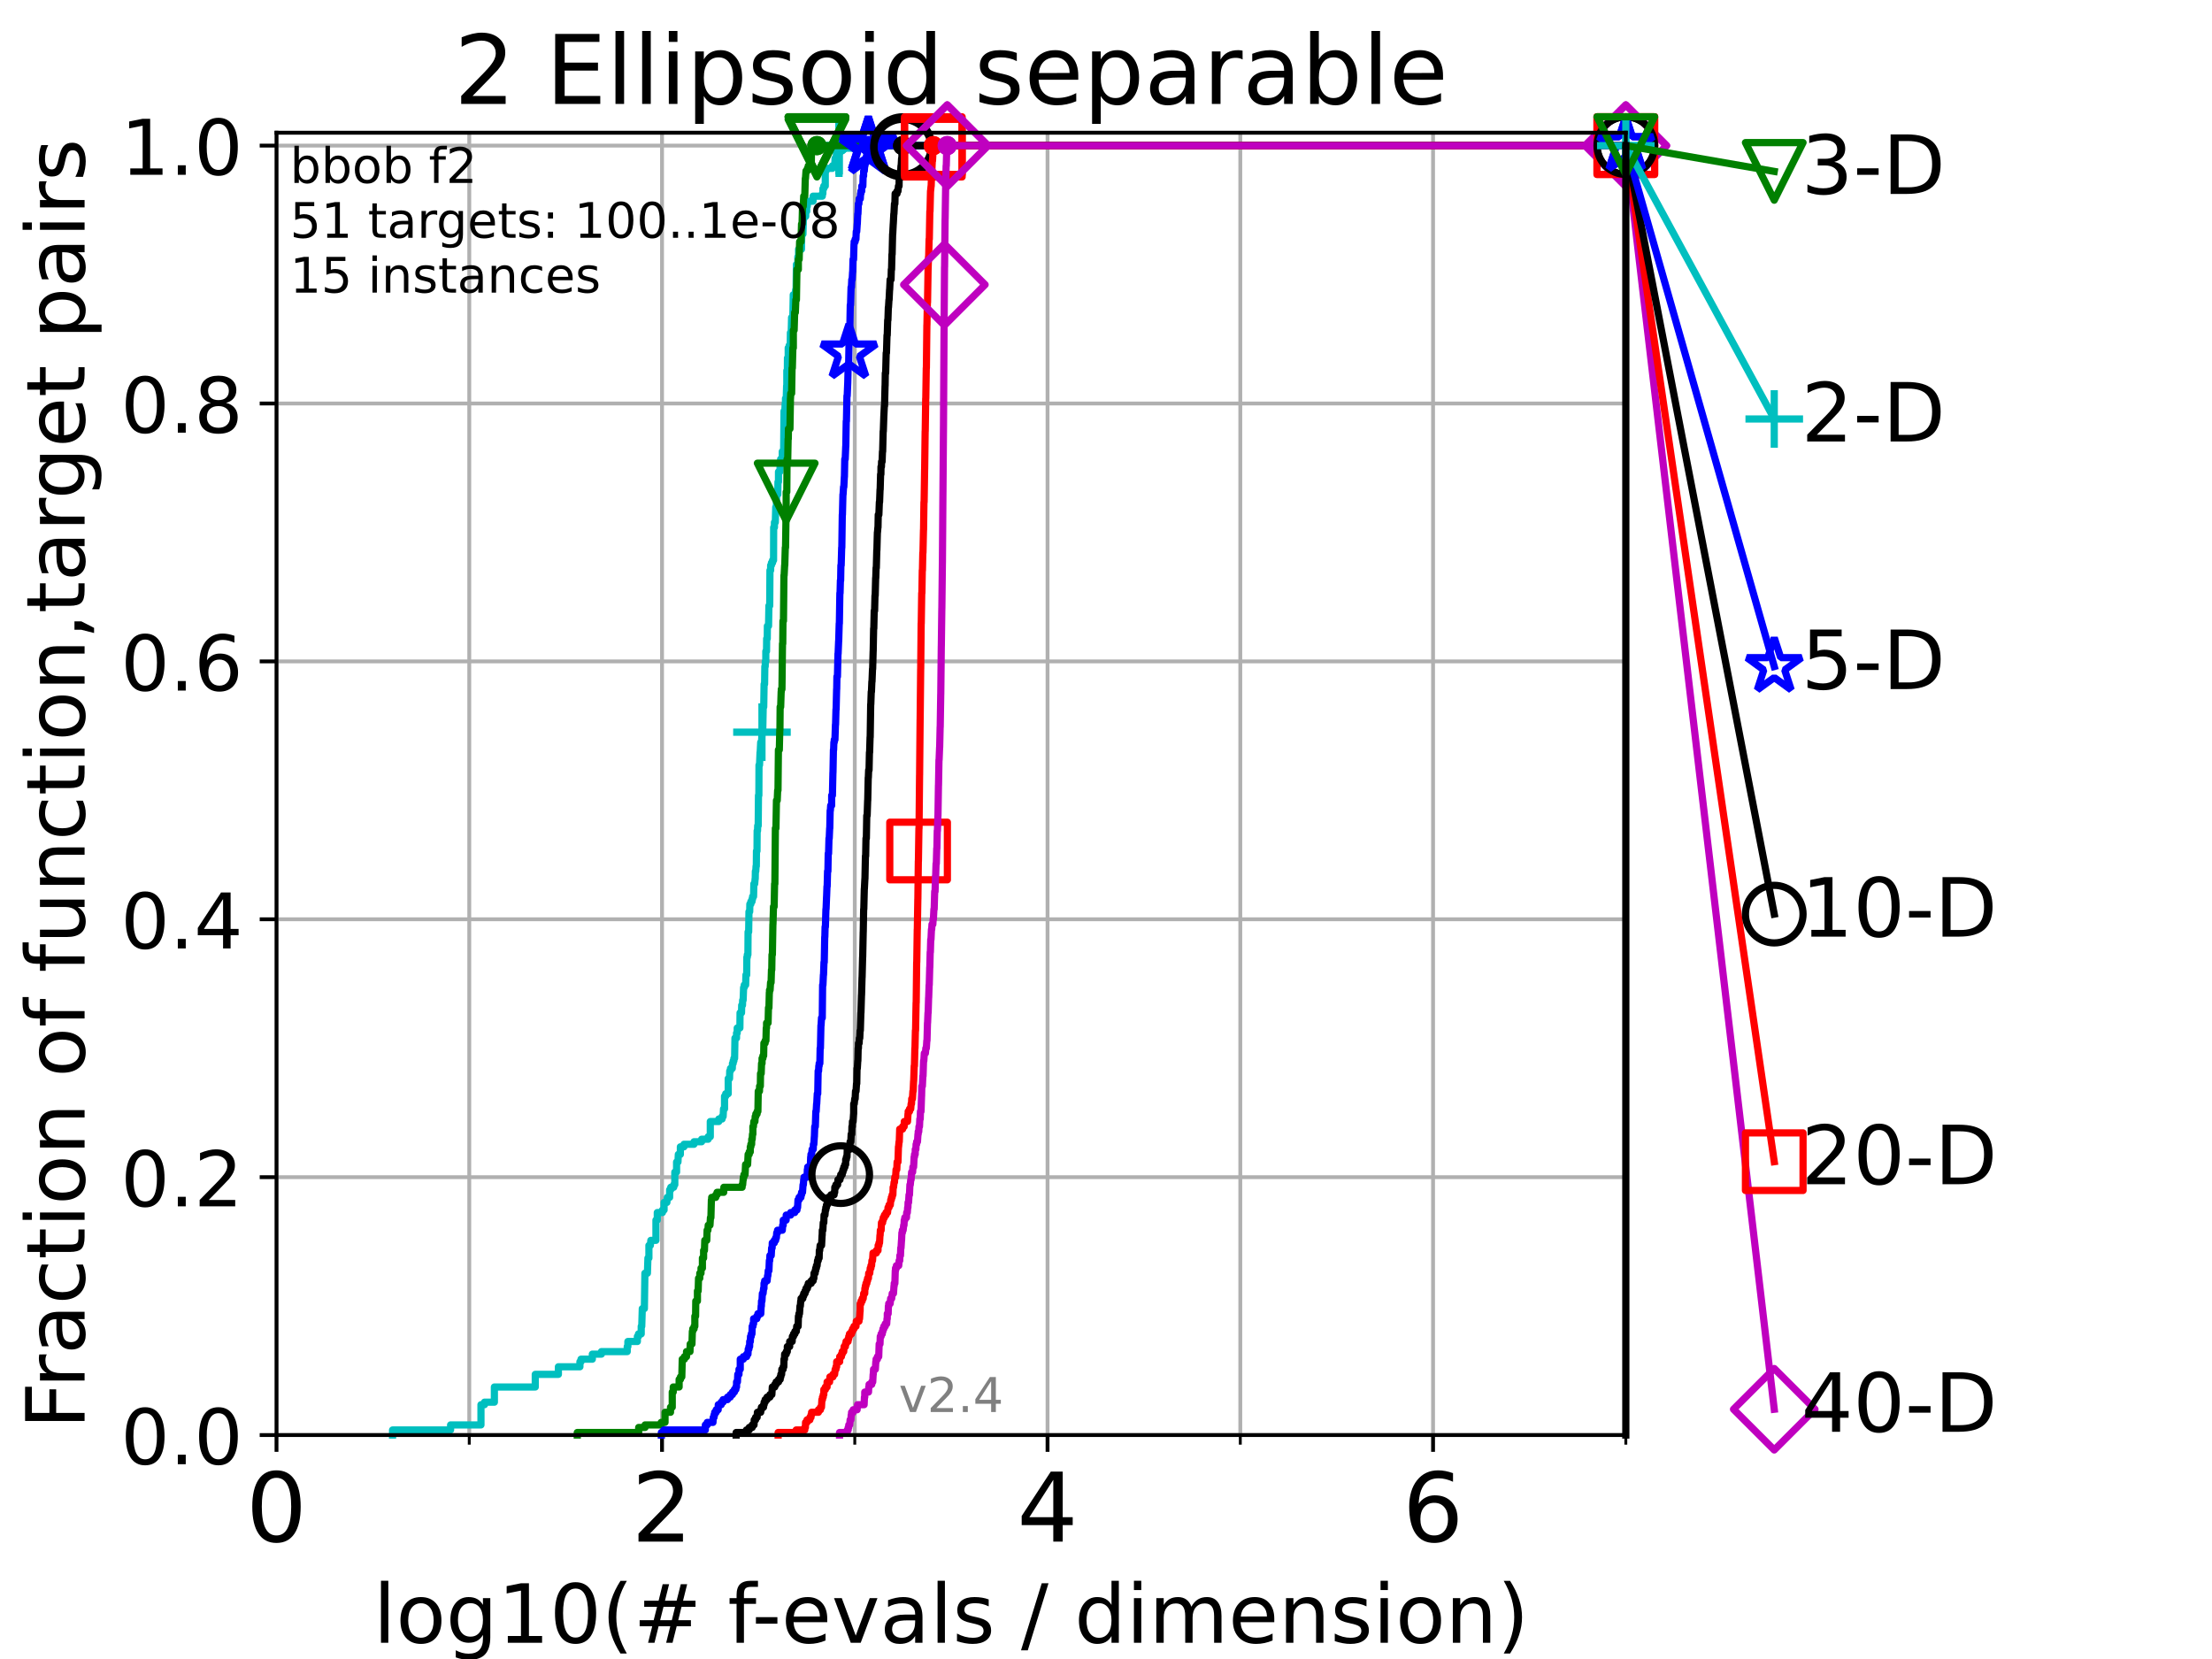 <?xml version="1.0" encoding="utf-8" standalone="no"?>
<!DOCTYPE svg PUBLIC "-//W3C//DTD SVG 1.1//EN"
  "http://www.w3.org/Graphics/SVG/1.1/DTD/svg11.dtd">
<!-- Created with matplotlib (https://matplotlib.org/) -->
<svg height="345.6pt" version="1.1" viewBox="0 0 460.8 345.6" width="460.8pt" xmlns="http://www.w3.org/2000/svg" xmlns:xlink="http://www.w3.org/1999/xlink">
 <defs>
  <style type="text/css">*{stroke-linecap:butt;stroke-linejoin:round;}</style>
 </defs>
 <g id="figure_1">
  <g id="patch_1">
   <path d="M 0 345.6 
L 460.8 345.6 
L 460.8 0 
L 0 0 
z
" style="fill:#ffffff;"/>
  </g>
  <g id="axes_1">
   <g id="patch_2">
    <path d="M 57.6 298.944 
L 338.688 298.944 
L 338.688 27.648 
L 57.6 27.648 
z
" style="fill:#ffffff;"/>
   </g>
   <g id="matplotlib.axis_1">
    <g id="xtick_1">
     <g id="line2d_1">
      <path clip-path="url(#p17192dcf30)" d="M 57.6 298.944 
L 57.6 27.648 
" style="fill:none;stroke:#b0b0b0;stroke-linecap:square;stroke-width:0.8;"/>
     </g>
     <g id="line2d_2">
      <defs>
       <path d="M 0 0 
L 0 3.5 
" id="m9d51e0b310" style="stroke:#000000;stroke-width:0.8;"/>
      </defs>
      <g>
       <use style="stroke:#000000;stroke-width:0.8;" x="57.6" xlink:href="#m9d51e0b310" y="298.944"/>
      </g>
     </g>
     <g id="text_1">
      <!-- 0 -->
      <g transform="translate(51.237 321.141)scale(0.2 -0.2)">
       <defs>
        <path d="M 31.781 66.406 
Q 24.172 66.406 20.328 58.906 
Q 16.5 51.422 16.5 36.375 
Q 16.5 21.391 20.328 13.891 
Q 24.172 6.391 31.781 6.391 
Q 39.453 6.391 43.281 13.891 
Q 47.125 21.391 47.125 36.375 
Q 47.125 51.422 43.281 58.906 
Q 39.453 66.406 31.781 66.406 
z
M 31.781 74.219 
Q 44.047 74.219 50.516 64.516 
Q 56.984 54.828 56.984 36.375 
Q 56.984 17.969 50.516 8.266 
Q 44.047 -1.422 31.781 -1.422 
Q 19.531 -1.422 13.062 8.266 
Q 6.594 17.969 6.594 36.375 
Q 6.594 54.828 13.062 64.516 
Q 19.531 74.219 31.781 74.219 
z
" id="DejaVuSans-48"/>
       </defs>
       <use xlink:href="#DejaVuSans-48"/>
      </g>
     </g>
    </g>
    <g id="xtick_2">
     <g id="line2d_3">
      <path clip-path="url(#p17192dcf30)" d="M 137.911 298.944 
L 137.911 27.648 
" style="fill:none;stroke:#b0b0b0;stroke-linecap:square;stroke-width:0.8;"/>
     </g>
     <g id="line2d_4">
      <g>
       <use style="stroke:#000000;stroke-width:0.8;" x="137.911" xlink:href="#m9d51e0b310" y="298.944"/>
      </g>
     </g>
     <g id="text_2">
      <!-- 2 -->
      <g transform="translate(131.548 321.141)scale(0.2 -0.2)">
       <defs>
        <path d="M 19.188 8.297 
L 53.609 8.297 
L 53.609 0 
L 7.328 0 
L 7.328 8.297 
Q 12.938 14.109 22.625 23.891 
Q 32.328 33.688 34.812 36.531 
Q 39.547 41.844 41.422 45.531 
Q 43.312 49.219 43.312 52.781 
Q 43.312 58.594 39.234 62.25 
Q 35.156 65.922 28.609 65.922 
Q 23.969 65.922 18.812 64.312 
Q 13.672 62.703 7.812 59.422 
L 7.812 69.391 
Q 13.766 71.781 18.938 73 
Q 24.125 74.219 28.422 74.219 
Q 39.75 74.219 46.484 68.547 
Q 53.219 62.891 53.219 53.422 
Q 53.219 48.922 51.531 44.891 
Q 49.859 40.875 45.406 35.406 
Q 44.188 33.984 37.641 27.219 
Q 31.109 20.453 19.188 8.297 
z
" id="DejaVuSans-50"/>
       </defs>
       <use xlink:href="#DejaVuSans-50"/>
      </g>
     </g>
    </g>
    <g id="xtick_3">
     <g id="line2d_5">
      <path clip-path="url(#p17192dcf30)" d="M 218.222 298.944 
L 218.222 27.648 
" style="fill:none;stroke:#b0b0b0;stroke-linecap:square;stroke-width:0.8;"/>
     </g>
     <g id="line2d_6">
      <g>
       <use style="stroke:#000000;stroke-width:0.8;" x="218.222" xlink:href="#m9d51e0b310" y="298.944"/>
      </g>
     </g>
     <g id="text_3">
      <!-- 4 -->
      <g transform="translate(211.859 321.141)scale(0.2 -0.2)">
       <defs>
        <path d="M 37.797 64.312 
L 12.891 25.391 
L 37.797 25.391 
z
M 35.203 72.906 
L 47.609 72.906 
L 47.609 25.391 
L 58.016 25.391 
L 58.016 17.188 
L 47.609 17.188 
L 47.609 0 
L 37.797 0 
L 37.797 17.188 
L 4.891 17.188 
L 4.891 26.703 
z
" id="DejaVuSans-52"/>
       </defs>
       <use xlink:href="#DejaVuSans-52"/>
      </g>
     </g>
    </g>
    <g id="xtick_4">
     <g id="line2d_7">
      <path clip-path="url(#p17192dcf30)" d="M 298.533 298.944 
L 298.533 27.648 
" style="fill:none;stroke:#b0b0b0;stroke-linecap:square;stroke-width:0.8;"/>
     </g>
     <g id="line2d_8">
      <g>
       <use style="stroke:#000000;stroke-width:0.8;" x="298.533" xlink:href="#m9d51e0b310" y="298.944"/>
      </g>
     </g>
     <g id="text_4">
      <!-- 6 -->
      <g transform="translate(292.17 321.141)scale(0.2 -0.2)">
       <defs>
        <path d="M 33.016 40.375 
Q 26.375 40.375 22.484 35.828 
Q 18.609 31.297 18.609 23.391 
Q 18.609 15.531 22.484 10.953 
Q 26.375 6.391 33.016 6.391 
Q 39.656 6.391 43.531 10.953 
Q 47.406 15.531 47.406 23.391 
Q 47.406 31.297 43.531 35.828 
Q 39.656 40.375 33.016 40.375 
z
M 52.594 71.297 
L 52.594 62.312 
Q 48.875 64.062 45.094 64.984 
Q 41.312 65.922 37.594 65.922 
Q 27.828 65.922 22.672 59.328 
Q 17.531 52.734 16.797 39.406 
Q 19.672 43.656 24.016 45.922 
Q 28.375 48.188 33.594 48.188 
Q 44.578 48.188 50.953 41.516 
Q 57.328 34.859 57.328 23.391 
Q 57.328 12.156 50.688 5.359 
Q 44.047 -1.422 33.016 -1.422 
Q 20.359 -1.422 13.672 8.266 
Q 6.984 17.969 6.984 36.375 
Q 6.984 53.656 15.188 63.938 
Q 23.391 74.219 37.203 74.219 
Q 40.922 74.219 44.703 73.484 
Q 48.484 72.75 52.594 71.297 
z
" id="DejaVuSans-54"/>
       </defs>
       <use xlink:href="#DejaVuSans-54"/>
      </g>
     </g>
    </g>
    <g id="xtick_5">
     <g id="line2d_9">
      <path clip-path="url(#p17192dcf30)" d="M 97.755 298.944 
L 97.755 27.648 
" style="fill:none;stroke:#b0b0b0;stroke-linecap:square;stroke-width:0.8;"/>
     </g>
     <g id="line2d_10">
      <defs>
       <path d="M 0 0 
L 0 2 
" id="m7831c7b800" style="stroke:#000000;stroke-width:0.6;"/>
      </defs>
      <g>
       <use style="stroke:#000000;stroke-width:0.6;" x="97.755" xlink:href="#m7831c7b800" y="298.944"/>
      </g>
     </g>
    </g>
    <g id="xtick_6">
     <g id="line2d_11">
      <path clip-path="url(#p17192dcf30)" d="M 178.066 298.944 
L 178.066 27.648 
" style="fill:none;stroke:#b0b0b0;stroke-linecap:square;stroke-width:0.8;"/>
     </g>
     <g id="line2d_12">
      <g>
       <use style="stroke:#000000;stroke-width:0.6;" x="178.066" xlink:href="#m7831c7b800" y="298.944"/>
      </g>
     </g>
    </g>
    <g id="xtick_7">
     <g id="line2d_13">
      <path clip-path="url(#p17192dcf30)" d="M 258.377 298.944 
L 258.377 27.648 
" style="fill:none;stroke:#b0b0b0;stroke-linecap:square;stroke-width:0.8;"/>
     </g>
     <g id="line2d_14">
      <g>
       <use style="stroke:#000000;stroke-width:0.6;" x="258.377" xlink:href="#m7831c7b800" y="298.944"/>
      </g>
     </g>
    </g>
    <g id="xtick_8">
     <g id="line2d_15">
      <path clip-path="url(#p17192dcf30)" d="M 338.688 298.944 
L 338.688 27.648 
" style="fill:none;stroke:#b0b0b0;stroke-linecap:square;stroke-width:0.8;"/>
     </g>
     <g id="line2d_16">
      <g>
       <use style="stroke:#000000;stroke-width:0.6;" x="338.688" xlink:href="#m7831c7b800" y="298.944"/>
      </g>
     </g>
    </g>
    <g id="text_5">
     <!-- log10(# f-evals / dimension) -->
     <g transform="translate(77.764 342.218)scale(0.17 -0.17)">
      <defs>
       <path d="M 9.422 75.984 
L 18.406 75.984 
L 18.406 0 
L 9.422 0 
z
" id="DejaVuSans-108"/>
       <path d="M 30.609 48.391 
Q 23.391 48.391 19.188 42.75 
Q 14.984 37.109 14.984 27.297 
Q 14.984 17.484 19.156 11.844 
Q 23.344 6.203 30.609 6.203 
Q 37.797 6.203 41.984 11.859 
Q 46.188 17.531 46.188 27.297 
Q 46.188 37.016 41.984 42.703 
Q 37.797 48.391 30.609 48.391 
z
M 30.609 56 
Q 42.328 56 49.016 48.375 
Q 55.719 40.766 55.719 27.297 
Q 55.719 13.875 49.016 6.219 
Q 42.328 -1.422 30.609 -1.422 
Q 18.844 -1.422 12.172 6.219 
Q 5.516 13.875 5.516 27.297 
Q 5.516 40.766 12.172 48.375 
Q 18.844 56 30.609 56 
z
" id="DejaVuSans-111"/>
       <path d="M 45.406 27.984 
Q 45.406 37.75 41.375 43.109 
Q 37.359 48.484 30.078 48.484 
Q 22.859 48.484 18.828 43.109 
Q 14.797 37.75 14.797 27.984 
Q 14.797 18.266 18.828 12.891 
Q 22.859 7.516 30.078 7.516 
Q 37.359 7.516 41.375 12.891 
Q 45.406 18.266 45.406 27.984 
z
M 54.391 6.781 
Q 54.391 -7.172 48.188 -13.984 
Q 42 -20.797 29.203 -20.797 
Q 24.469 -20.797 20.266 -20.094 
Q 16.062 -19.391 12.109 -17.922 
L 12.109 -9.188 
Q 16.062 -11.328 19.922 -12.344 
Q 23.781 -13.375 27.781 -13.375 
Q 36.625 -13.375 41.016 -8.766 
Q 45.406 -4.156 45.406 5.172 
L 45.406 9.625 
Q 42.625 4.781 38.281 2.391 
Q 33.938 0 27.875 0 
Q 17.828 0 11.672 7.656 
Q 5.516 15.328 5.516 27.984 
Q 5.516 40.672 11.672 48.328 
Q 17.828 56 27.875 56 
Q 33.938 56 38.281 53.609 
Q 42.625 51.219 45.406 46.391 
L 45.406 54.688 
L 54.391 54.688 
z
" id="DejaVuSans-103"/>
       <path d="M 12.406 8.297 
L 28.516 8.297 
L 28.516 63.922 
L 10.984 60.406 
L 10.984 69.391 
L 28.422 72.906 
L 38.281 72.906 
L 38.281 8.297 
L 54.391 8.297 
L 54.391 0 
L 12.406 0 
z
" id="DejaVuSans-49"/>
       <path d="M 31 75.875 
Q 24.469 64.656 21.281 53.656 
Q 18.109 42.672 18.109 31.391 
Q 18.109 20.125 21.312 9.062 
Q 24.516 -2 31 -13.188 
L 23.188 -13.188 
Q 15.875 -1.703 12.234 9.375 
Q 8.594 20.453 8.594 31.391 
Q 8.594 42.281 12.203 53.312 
Q 15.828 64.359 23.188 75.875 
z
" id="DejaVuSans-40"/>
       <path d="M 51.125 44 
L 36.922 44 
L 32.812 27.688 
L 47.125 27.688 
z
M 43.797 71.781 
L 38.719 51.516 
L 52.984 51.516 
L 58.109 71.781 
L 65.922 71.781 
L 60.891 51.516 
L 76.125 51.516 
L 76.125 44 
L 58.984 44 
L 54.984 27.688 
L 70.516 27.688 
L 70.516 20.219 
L 53.078 20.219 
L 48 0 
L 40.188 0 
L 45.219 20.219 
L 30.906 20.219 
L 25.875 0 
L 18.016 0 
L 23.094 20.219 
L 7.719 20.219 
L 7.719 27.688 
L 24.906 27.688 
L 29 44 
L 13.281 44 
L 13.281 51.516 
L 30.906 51.516 
L 35.891 71.781 
z
" id="DejaVuSans-35"/>
       <path id="DejaVuSans-32"/>
       <path d="M 37.109 75.984 
L 37.109 68.5 
L 28.516 68.5 
Q 23.688 68.5 21.797 66.547 
Q 19.922 64.594 19.922 59.516 
L 19.922 54.688 
L 34.719 54.688 
L 34.719 47.703 
L 19.922 47.703 
L 19.922 0 
L 10.891 0 
L 10.891 47.703 
L 2.297 47.703 
L 2.297 54.688 
L 10.891 54.688 
L 10.891 58.5 
Q 10.891 67.625 15.141 71.797 
Q 19.391 75.984 28.609 75.984 
z
" id="DejaVuSans-102"/>
       <path d="M 4.891 31.391 
L 31.203 31.391 
L 31.203 23.391 
L 4.891 23.391 
z
" id="DejaVuSans-45"/>
       <path d="M 56.203 29.594 
L 56.203 25.203 
L 14.891 25.203 
Q 15.484 15.922 20.484 11.062 
Q 25.484 6.203 34.422 6.203 
Q 39.594 6.203 44.453 7.469 
Q 49.312 8.734 54.109 11.281 
L 54.109 2.781 
Q 49.266 0.734 44.188 -0.344 
Q 39.109 -1.422 33.891 -1.422 
Q 20.797 -1.422 13.156 6.188 
Q 5.516 13.812 5.516 26.812 
Q 5.516 40.234 12.766 48.109 
Q 20.016 56 32.328 56 
Q 43.359 56 49.781 48.891 
Q 56.203 41.797 56.203 29.594 
z
M 47.219 32.234 
Q 47.125 39.594 43.094 43.984 
Q 39.062 48.391 32.422 48.391 
Q 24.906 48.391 20.391 44.141 
Q 15.875 39.891 15.188 32.172 
z
" id="DejaVuSans-101"/>
       <path d="M 2.984 54.688 
L 12.5 54.688 
L 29.594 8.797 
L 46.688 54.688 
L 56.203 54.688 
L 35.688 0 
L 23.484 0 
z
" id="DejaVuSans-118"/>
       <path d="M 34.281 27.484 
Q 23.391 27.484 19.188 25 
Q 14.984 22.516 14.984 16.5 
Q 14.984 11.719 18.141 8.906 
Q 21.297 6.109 26.703 6.109 
Q 34.188 6.109 38.703 11.406 
Q 43.219 16.703 43.219 25.484 
L 43.219 27.484 
z
M 52.203 31.203 
L 52.203 0 
L 43.219 0 
L 43.219 8.297 
Q 40.141 3.328 35.547 0.953 
Q 30.953 -1.422 24.312 -1.422 
Q 15.922 -1.422 10.953 3.297 
Q 6 8.016 6 15.922 
Q 6 25.141 12.172 29.828 
Q 18.359 34.516 30.609 34.516 
L 43.219 34.516 
L 43.219 35.406 
Q 43.219 41.609 39.141 45 
Q 35.062 48.391 27.688 48.391 
Q 23 48.391 18.547 47.266 
Q 14.109 46.141 10.016 43.891 
L 10.016 52.203 
Q 14.938 54.109 19.578 55.047 
Q 24.219 56 28.609 56 
Q 40.484 56 46.344 49.844 
Q 52.203 43.703 52.203 31.203 
z
" id="DejaVuSans-97"/>
       <path d="M 44.281 53.078 
L 44.281 44.578 
Q 40.484 46.531 36.375 47.5 
Q 32.281 48.484 27.875 48.484 
Q 21.188 48.484 17.844 46.438 
Q 14.5 44.391 14.5 40.281 
Q 14.5 37.156 16.891 35.375 
Q 19.281 33.594 26.516 31.984 
L 29.594 31.297 
Q 39.156 29.25 43.188 25.516 
Q 47.219 21.781 47.219 15.094 
Q 47.219 7.469 41.188 3.016 
Q 35.156 -1.422 24.609 -1.422 
Q 20.219 -1.422 15.453 -0.562 
Q 10.688 0.297 5.422 2 
L 5.422 11.281 
Q 10.406 8.688 15.234 7.391 
Q 20.062 6.109 24.812 6.109 
Q 31.156 6.109 34.562 8.281 
Q 37.984 10.453 37.984 14.406 
Q 37.984 18.062 35.516 20.016 
Q 33.062 21.969 24.703 23.781 
L 21.578 24.516 
Q 13.234 26.266 9.516 29.906 
Q 5.812 33.547 5.812 39.891 
Q 5.812 47.609 11.281 51.797 
Q 16.75 56 26.812 56 
Q 31.781 56 36.172 55.266 
Q 40.578 54.547 44.281 53.078 
z
" id="DejaVuSans-115"/>
       <path d="M 25.391 72.906 
L 33.688 72.906 
L 8.297 -9.281 
L 0 -9.281 
z
" id="DejaVuSans-47"/>
       <path d="M 45.406 46.391 
L 45.406 75.984 
L 54.391 75.984 
L 54.391 0 
L 45.406 0 
L 45.406 8.203 
Q 42.578 3.328 38.25 0.953 
Q 33.938 -1.422 27.875 -1.422 
Q 17.969 -1.422 11.734 6.484 
Q 5.516 14.406 5.516 27.297 
Q 5.516 40.188 11.734 48.094 
Q 17.969 56 27.875 56 
Q 33.938 56 38.25 53.625 
Q 42.578 51.266 45.406 46.391 
z
M 14.797 27.297 
Q 14.797 17.391 18.875 11.75 
Q 22.953 6.109 30.078 6.109 
Q 37.203 6.109 41.297 11.75 
Q 45.406 17.391 45.406 27.297 
Q 45.406 37.203 41.297 42.844 
Q 37.203 48.484 30.078 48.484 
Q 22.953 48.484 18.875 42.844 
Q 14.797 37.203 14.797 27.297 
z
" id="DejaVuSans-100"/>
       <path d="M 9.422 54.688 
L 18.406 54.688 
L 18.406 0 
L 9.422 0 
z
M 9.422 75.984 
L 18.406 75.984 
L 18.406 64.594 
L 9.422 64.594 
z
" id="DejaVuSans-105"/>
       <path d="M 52 44.188 
Q 55.375 50.25 60.062 53.125 
Q 64.75 56 71.094 56 
Q 79.641 56 84.281 50.016 
Q 88.922 44.047 88.922 33.016 
L 88.922 0 
L 79.891 0 
L 79.891 32.719 
Q 79.891 40.578 77.094 44.375 
Q 74.312 48.188 68.609 48.188 
Q 61.625 48.188 57.562 43.547 
Q 53.516 38.922 53.516 30.906 
L 53.516 0 
L 44.484 0 
L 44.484 32.719 
Q 44.484 40.625 41.703 44.406 
Q 38.922 48.188 33.109 48.188 
Q 26.219 48.188 22.156 43.531 
Q 18.109 38.875 18.109 30.906 
L 18.109 0 
L 9.078 0 
L 9.078 54.688 
L 18.109 54.688 
L 18.109 46.188 
Q 21.188 51.219 25.484 53.609 
Q 29.781 56 35.688 56 
Q 41.656 56 45.828 52.969 
Q 50 49.953 52 44.188 
z
" id="DejaVuSans-109"/>
       <path d="M 54.891 33.016 
L 54.891 0 
L 45.906 0 
L 45.906 32.719 
Q 45.906 40.484 42.875 44.328 
Q 39.844 48.188 33.797 48.188 
Q 26.516 48.188 22.312 43.547 
Q 18.109 38.922 18.109 30.906 
L 18.109 0 
L 9.078 0 
L 9.078 54.688 
L 18.109 54.688 
L 18.109 46.188 
Q 21.344 51.125 25.703 53.562 
Q 30.078 56 35.797 56 
Q 45.219 56 50.047 50.172 
Q 54.891 44.344 54.891 33.016 
z
" id="DejaVuSans-110"/>
       <path d="M 8.016 75.875 
L 15.828 75.875 
Q 23.141 64.359 26.781 53.312 
Q 30.422 42.281 30.422 31.391 
Q 30.422 20.453 26.781 9.375 
Q 23.141 -1.703 15.828 -13.188 
L 8.016 -13.188 
Q 14.5 -2 17.703 9.062 
Q 20.906 20.125 20.906 31.391 
Q 20.906 42.672 17.703 53.656 
Q 14.5 64.656 8.016 75.875 
z
" id="DejaVuSans-41"/>
      </defs>
      <use xlink:href="#DejaVuSans-108"/>
      <use x="27.783" xlink:href="#DejaVuSans-111"/>
      <use x="88.965" xlink:href="#DejaVuSans-103"/>
      <use x="152.441" xlink:href="#DejaVuSans-49"/>
      <use x="216.064" xlink:href="#DejaVuSans-48"/>
      <use x="279.688" xlink:href="#DejaVuSans-40"/>
      <use x="318.701" xlink:href="#DejaVuSans-35"/>
      <use x="402.49" xlink:href="#DejaVuSans-32"/>
      <use x="434.277" xlink:href="#DejaVuSans-102"/>
      <use x="463.982" xlink:href="#DejaVuSans-45"/>
      <use x="500.066" xlink:href="#DejaVuSans-101"/>
      <use x="561.59" xlink:href="#DejaVuSans-118"/>
      <use x="620.77" xlink:href="#DejaVuSans-97"/>
      <use x="682.049" xlink:href="#DejaVuSans-108"/>
      <use x="709.832" xlink:href="#DejaVuSans-115"/>
      <use x="761.932" xlink:href="#DejaVuSans-32"/>
      <use x="793.719" xlink:href="#DejaVuSans-47"/>
      <use x="827.41" xlink:href="#DejaVuSans-32"/>
      <use x="859.197" xlink:href="#DejaVuSans-100"/>
      <use x="922.674" xlink:href="#DejaVuSans-105"/>
      <use x="950.457" xlink:href="#DejaVuSans-109"/>
      <use x="1047.869" xlink:href="#DejaVuSans-101"/>
      <use x="1109.393" xlink:href="#DejaVuSans-110"/>
      <use x="1172.771" xlink:href="#DejaVuSans-115"/>
      <use x="1224.871" xlink:href="#DejaVuSans-105"/>
      <use x="1252.654" xlink:href="#DejaVuSans-111"/>
      <use x="1313.836" xlink:href="#DejaVuSans-110"/>
      <use x="1377.215" xlink:href="#DejaVuSans-41"/>
     </g>
    </g>
   </g>
   <g id="matplotlib.axis_2">
    <g id="ytick_1">
     <g id="line2d_17">
      <path clip-path="url(#p17192dcf30)" d="M 57.6 298.944 
L 338.688 298.944 
" style="fill:none;stroke:#b0b0b0;stroke-linecap:square;stroke-width:0.8;"/>
     </g>
     <g id="line2d_18">
      <defs>
       <path d="M 0 0 
L -3.5 0 
" id="me82fdaa55e" style="stroke:#000000;stroke-width:0.8;"/>
      </defs>
      <g>
       <use style="stroke:#000000;stroke-width:0.8;" x="57.6" xlink:href="#me82fdaa55e" y="298.944"/>
      </g>
     </g>
     <g id="text_6">
      <!-- 0.0 -->
      <g transform="translate(25.155 305.023)scale(0.16 -0.16)">
       <defs>
        <path d="M 10.688 12.406 
L 21 12.406 
L 21 0 
L 10.688 0 
z
" id="DejaVuSans-46"/>
       </defs>
       <use xlink:href="#DejaVuSans-48"/>
       <use x="63.623" xlink:href="#DejaVuSans-46"/>
       <use x="95.41" xlink:href="#DejaVuSans-48"/>
      </g>
     </g>
    </g>
    <g id="ytick_2">
     <g id="line2d_19">
      <path clip-path="url(#p17192dcf30)" d="M 57.6 245.222 
L 338.688 245.222 
" style="fill:none;stroke:#b0b0b0;stroke-linecap:square;stroke-width:0.8;"/>
     </g>
     <g id="line2d_20">
      <g>
       <use style="stroke:#000000;stroke-width:0.8;" x="57.6" xlink:href="#me82fdaa55e" y="245.222"/>
      </g>
     </g>
     <g id="text_7">
      <!-- 0.2 -->
      <g transform="translate(25.155 251.301)scale(0.16 -0.16)">
       <use xlink:href="#DejaVuSans-48"/>
       <use x="63.623" xlink:href="#DejaVuSans-46"/>
       <use x="95.41" xlink:href="#DejaVuSans-50"/>
      </g>
     </g>
    </g>
    <g id="ytick_3">
     <g id="line2d_21">
      <path clip-path="url(#p17192dcf30)" d="M 57.6 191.5 
L 338.688 191.5 
" style="fill:none;stroke:#b0b0b0;stroke-linecap:square;stroke-width:0.8;"/>
     </g>
     <g id="line2d_22">
      <g>
       <use style="stroke:#000000;stroke-width:0.8;" x="57.6" xlink:href="#me82fdaa55e" y="191.5"/>
      </g>
     </g>
     <g id="text_8">
      <!-- 0.4 -->
      <g transform="translate(25.155 197.579)scale(0.16 -0.16)">
       <use xlink:href="#DejaVuSans-48"/>
       <use x="63.623" xlink:href="#DejaVuSans-46"/>
       <use x="95.41" xlink:href="#DejaVuSans-52"/>
      </g>
     </g>
    </g>
    <g id="ytick_4">
     <g id="line2d_23">
      <path clip-path="url(#p17192dcf30)" d="M 57.6 137.778 
L 338.688 137.778 
" style="fill:none;stroke:#b0b0b0;stroke-linecap:square;stroke-width:0.8;"/>
     </g>
     <g id="line2d_24">
      <g>
       <use style="stroke:#000000;stroke-width:0.8;" x="57.6" xlink:href="#me82fdaa55e" y="137.778"/>
      </g>
     </g>
     <g id="text_9">
      <!-- 0.6 -->
      <g transform="translate(25.155 143.857)scale(0.16 -0.16)">
       <use xlink:href="#DejaVuSans-48"/>
       <use x="63.623" xlink:href="#DejaVuSans-46"/>
       <use x="95.41" xlink:href="#DejaVuSans-54"/>
      </g>
     </g>
    </g>
    <g id="ytick_5">
     <g id="line2d_25">
      <path clip-path="url(#p17192dcf30)" d="M 57.6 84.056 
L 338.688 84.056 
" style="fill:none;stroke:#b0b0b0;stroke-linecap:square;stroke-width:0.8;"/>
     </g>
     <g id="line2d_26">
      <g>
       <use style="stroke:#000000;stroke-width:0.8;" x="57.6" xlink:href="#me82fdaa55e" y="84.056"/>
      </g>
     </g>
     <g id="text_10">
      <!-- 0.8 -->
      <g transform="translate(25.155 90.135)scale(0.16 -0.16)">
       <defs>
        <path d="M 31.781 34.625 
Q 24.75 34.625 20.719 30.859 
Q 16.703 27.094 16.703 20.516 
Q 16.703 13.922 20.719 10.156 
Q 24.75 6.391 31.781 6.391 
Q 38.812 6.391 42.859 10.172 
Q 46.922 13.969 46.922 20.516 
Q 46.922 27.094 42.891 30.859 
Q 38.875 34.625 31.781 34.625 
z
M 21.922 38.812 
Q 15.578 40.375 12.031 44.719 
Q 8.5 49.078 8.5 55.328 
Q 8.5 64.062 14.719 69.141 
Q 20.953 74.219 31.781 74.219 
Q 42.672 74.219 48.875 69.141 
Q 55.078 64.062 55.078 55.328 
Q 55.078 49.078 51.531 44.719 
Q 48 40.375 41.703 38.812 
Q 48.828 37.156 52.797 32.312 
Q 56.781 27.484 56.781 20.516 
Q 56.781 9.906 50.312 4.234 
Q 43.844 -1.422 31.781 -1.422 
Q 19.734 -1.422 13.25 4.234 
Q 6.781 9.906 6.781 20.516 
Q 6.781 27.484 10.781 32.312 
Q 14.797 37.156 21.922 38.812 
z
M 18.312 54.391 
Q 18.312 48.734 21.844 45.562 
Q 25.391 42.391 31.781 42.391 
Q 38.141 42.391 41.719 45.562 
Q 45.312 48.734 45.312 54.391 
Q 45.312 60.062 41.719 63.234 
Q 38.141 66.406 31.781 66.406 
Q 25.391 66.406 21.844 63.234 
Q 18.312 60.062 18.312 54.391 
z
" id="DejaVuSans-56"/>
       </defs>
       <use xlink:href="#DejaVuSans-48"/>
       <use x="63.623" xlink:href="#DejaVuSans-46"/>
       <use x="95.41" xlink:href="#DejaVuSans-56"/>
      </g>
     </g>
    </g>
    <g id="ytick_6">
     <g id="line2d_27">
      <path clip-path="url(#p17192dcf30)" d="M 57.6 30.334 
L 338.688 30.334 
" style="fill:none;stroke:#b0b0b0;stroke-linecap:square;stroke-width:0.8;"/>
     </g>
     <g id="line2d_28">
      <g>
       <use style="stroke:#000000;stroke-width:0.8;" x="57.6" xlink:href="#me82fdaa55e" y="30.334"/>
      </g>
     </g>
     <g id="text_11">
      <!-- 1.0 -->
      <g transform="translate(25.155 36.413)scale(0.16 -0.16)">
       <use xlink:href="#DejaVuSans-49"/>
       <use x="63.623" xlink:href="#DejaVuSans-46"/>
       <use x="95.41" xlink:href="#DejaVuSans-48"/>
      </g>
     </g>
    </g>
    <g id="text_12">
     <!-- Fraction of function,target pairs -->
     <g transform="translate(17.62 297.681)rotate(-90)scale(0.17 -0.17)">
      <defs>
       <path d="M 9.812 72.906 
L 51.703 72.906 
L 51.703 64.594 
L 19.672 64.594 
L 19.672 43.109 
L 48.578 43.109 
L 48.578 34.812 
L 19.672 34.812 
L 19.672 0 
L 9.812 0 
z
" id="DejaVuSans-70"/>
       <path d="M 41.109 46.297 
Q 39.594 47.172 37.812 47.578 
Q 36.031 48 33.891 48 
Q 26.266 48 22.188 43.047 
Q 18.109 38.094 18.109 28.812 
L 18.109 0 
L 9.078 0 
L 9.078 54.688 
L 18.109 54.688 
L 18.109 46.188 
Q 20.953 51.172 25.484 53.578 
Q 30.031 56 36.531 56 
Q 37.453 56 38.578 55.875 
Q 39.703 55.766 41.062 55.516 
z
" id="DejaVuSans-114"/>
       <path d="M 48.781 52.594 
L 48.781 44.188 
Q 44.969 46.297 41.141 47.344 
Q 37.312 48.391 33.406 48.391 
Q 24.656 48.391 19.812 42.844 
Q 14.984 37.312 14.984 27.297 
Q 14.984 17.281 19.812 11.734 
Q 24.656 6.203 33.406 6.203 
Q 37.312 6.203 41.141 7.25 
Q 44.969 8.297 48.781 10.406 
L 48.781 2.094 
Q 45.016 0.344 40.984 -0.531 
Q 36.969 -1.422 32.422 -1.422 
Q 20.062 -1.422 12.781 6.344 
Q 5.516 14.109 5.516 27.297 
Q 5.516 40.672 12.859 48.328 
Q 20.219 56 33.016 56 
Q 37.156 56 41.109 55.141 
Q 45.062 54.297 48.781 52.594 
z
" id="DejaVuSans-99"/>
       <path d="M 18.312 70.219 
L 18.312 54.688 
L 36.812 54.688 
L 36.812 47.703 
L 18.312 47.703 
L 18.312 18.016 
Q 18.312 11.328 20.141 9.422 
Q 21.969 7.516 27.594 7.516 
L 36.812 7.516 
L 36.812 0 
L 27.594 0 
Q 17.188 0 13.234 3.875 
Q 9.281 7.766 9.281 18.016 
L 9.281 47.703 
L 2.688 47.703 
L 2.688 54.688 
L 9.281 54.688 
L 9.281 70.219 
z
" id="DejaVuSans-116"/>
       <path d="M 8.5 21.578 
L 8.5 54.688 
L 17.484 54.688 
L 17.484 21.922 
Q 17.484 14.156 20.5 10.266 
Q 23.531 6.391 29.594 6.391 
Q 36.859 6.391 41.078 11.031 
Q 45.312 15.672 45.312 23.688 
L 45.312 54.688 
L 54.297 54.688 
L 54.297 0 
L 45.312 0 
L 45.312 8.406 
Q 42.047 3.422 37.719 1 
Q 33.406 -1.422 27.688 -1.422 
Q 18.266 -1.422 13.375 4.438 
Q 8.5 10.297 8.5 21.578 
z
M 31.109 56 
z
" id="DejaVuSans-117"/>
       <path d="M 11.719 12.406 
L 22.016 12.406 
L 22.016 4 
L 14.016 -11.625 
L 7.719 -11.625 
L 11.719 4 
z
" id="DejaVuSans-44"/>
       <path d="M 18.109 8.203 
L 18.109 -20.797 
L 9.078 -20.797 
L 9.078 54.688 
L 18.109 54.688 
L 18.109 46.391 
Q 20.953 51.266 25.266 53.625 
Q 29.594 56 35.594 56 
Q 45.562 56 51.781 48.094 
Q 58.016 40.188 58.016 27.297 
Q 58.016 14.406 51.781 6.484 
Q 45.562 -1.422 35.594 -1.422 
Q 29.594 -1.422 25.266 0.953 
Q 20.953 3.328 18.109 8.203 
z
M 48.688 27.297 
Q 48.688 37.203 44.609 42.844 
Q 40.531 48.484 33.406 48.484 
Q 26.266 48.484 22.188 42.844 
Q 18.109 37.203 18.109 27.297 
Q 18.109 17.391 22.188 11.75 
Q 26.266 6.109 33.406 6.109 
Q 40.531 6.109 44.609 11.75 
Q 48.688 17.391 48.688 27.297 
z
" id="DejaVuSans-112"/>
      </defs>
      <use xlink:href="#DejaVuSans-70"/>
      <use x="50.27" xlink:href="#DejaVuSans-114"/>
      <use x="91.383" xlink:href="#DejaVuSans-97"/>
      <use x="152.662" xlink:href="#DejaVuSans-99"/>
      <use x="207.643" xlink:href="#DejaVuSans-116"/>
      <use x="246.852" xlink:href="#DejaVuSans-105"/>
      <use x="274.635" xlink:href="#DejaVuSans-111"/>
      <use x="335.816" xlink:href="#DejaVuSans-110"/>
      <use x="399.195" xlink:href="#DejaVuSans-32"/>
      <use x="430.982" xlink:href="#DejaVuSans-111"/>
      <use x="492.164" xlink:href="#DejaVuSans-102"/>
      <use x="527.369" xlink:href="#DejaVuSans-32"/>
      <use x="559.156" xlink:href="#DejaVuSans-102"/>
      <use x="594.361" xlink:href="#DejaVuSans-117"/>
      <use x="657.74" xlink:href="#DejaVuSans-110"/>
      <use x="721.119" xlink:href="#DejaVuSans-99"/>
      <use x="776.1" xlink:href="#DejaVuSans-116"/>
      <use x="815.309" xlink:href="#DejaVuSans-105"/>
      <use x="843.092" xlink:href="#DejaVuSans-111"/>
      <use x="904.273" xlink:href="#DejaVuSans-110"/>
      <use x="967.652" xlink:href="#DejaVuSans-44"/>
      <use x="999.439" xlink:href="#DejaVuSans-116"/>
      <use x="1038.648" xlink:href="#DejaVuSans-97"/>
      <use x="1099.928" xlink:href="#DejaVuSans-114"/>
      <use x="1139.291" xlink:href="#DejaVuSans-103"/>
      <use x="1202.768" xlink:href="#DejaVuSans-101"/>
      <use x="1264.291" xlink:href="#DejaVuSans-116"/>
      <use x="1303.5" xlink:href="#DejaVuSans-32"/>
      <use x="1335.287" xlink:href="#DejaVuSans-112"/>
      <use x="1398.764" xlink:href="#DejaVuSans-97"/>
      <use x="1460.043" xlink:href="#DejaVuSans-105"/>
      <use x="1487.826" xlink:href="#DejaVuSans-114"/>
      <use x="1528.939" xlink:href="#DejaVuSans-115"/>
     </g>
    </g>
   </g>
   <g id="line2d_29">
    <defs>
     <path d="M 0 1.5 
C 0.398 1.5 0.779 1.342 1.061 1.061 
C 1.342 0.779 1.5 0.398 1.5 0 
C 1.5 -0.398 1.342 -0.779 1.061 -1.061 
C 0.779 -1.342 0.398 -1.5 0 -1.5 
C -0.398 -1.5 -0.779 -1.342 -1.061 -1.061 
C -1.342 -0.779 -1.5 -0.398 -1.5 0 
C -1.5 0.398 -1.342 0.779 -1.061 1.061 
C -0.779 1.342 -0.398 1.5 0 1.5 
z
" id="m9717fe1cae" style="stroke:#00bfbf;"/>
    </defs>
    <g>
     <use style="fill:#00bfbf;stroke:#00bfbf;" x="174.785" xlink:href="#m9717fe1cae" y="30.334"/>
     <use style="fill:#00bfbf;stroke:#00bfbf;" x="174.785" xlink:href="#m9717fe1cae" y="30.334"/>
    </g>
   </g>
   <g id="line2d_30">
    <path d="M 81.776 298.944 
L 81.776 297.891 
L 93.864 297.891 
L 93.864 296.837 
L 100.193 296.837 
L 100.193 292.624 
L 100.935 292.624 
L 100.935 292.097 
L 102.989 292.097 
L 102.989 288.937 
L 111.506 288.937 
L 111.506 286.304 
L 116.323 286.304 
L 116.323 284.723 
L 120.806 284.723 
L 120.806 283.67 
L 121.037 283.67 
L 121.037 283.143 
L 123.394 283.143 
L 123.394 282.09 
L 125.292 282.09 
L 125.292 281.563 
L 130.665 281.563 
L 130.665 280.51 
L 130.796 280.51 
L 130.796 279.457 
L 132.777 279.457 
L 132.777 278.403 
L 133.01 278.403 
L 133.01 277.877 
L 133.578 277.877 
L 133.578 276.296 
L 133.689 276.296 
L 133.8 272.61 
L 134.236 272.61 
L 134.343 265.236 
L 134.87 265.236 
L 134.974 262.076 
L 135.179 262.076 
L 135.179 259.443 
L 135.482 259.443 
L 135.582 258.389 
L 136.645 258.389 
L 136.645 254.176 
L 136.924 254.176 
L 136.924 252.596 
L 137.998 252.596 
L 137.998 252.069 
L 138.341 252.069 
L 138.341 250.489 
L 138.927 250.489 
L 139.009 249.436 
L 139.494 249.436 
L 139.494 247.855 
L 139.731 247.855 
L 139.731 247.329 
L 140.348 247.329 
L 140.348 246.802 
L 140.574 246.802 
L 140.574 244.169 
L 140.944 244.169 
L 140.944 242.062 
L 141.235 242.062 
L 141.307 240.482 
L 141.732 240.482 
L 141.732 238.902 
L 142.486 238.902 
L 142.486 238.375 
L 144.57 238.375 
L 144.57 237.848 
L 146.162 237.848 
L 146.162 237.322 
L 147.52 237.322 
L 147.52 236.795 
L 147.967 236.795 
L 147.967 233.635 
L 149.735 233.635 
L 149.735 233.108 
L 150.429 233.108 
L 150.429 232.582 
L 150.641 232.582 
L 150.725 231.001 
L 150.933 231.001 
L 150.933 228.368 
L 151.179 228.368 
L 151.179 227.841 
L 151.701 227.841 
L 151.701 224.681 
L 151.975 224.681 
L 152.014 223.101 
L 152.169 223.101 
L 152.169 222.575 
L 152.55 222.575 
L 152.587 221.521 
L 152.737 221.521 
L 152.737 220.994 
L 152.885 220.994 
L 152.885 220.468 
L 153.032 220.468 
L 153.106 216.254 
L 153.431 216.254 
L 153.431 215.201 
L 153.574 215.201 
L 153.574 214.148 
L 154.133 214.148 
L 154.167 210.987 
L 154.473 210.987 
L 154.507 209.407 
L 154.675 209.407 
L 154.708 208.354 
L 154.807 208.354 
L 154.906 205.721 
L 155.038 205.721 
L 155.038 205.194 
L 155.329 205.194 
L 155.393 203.087 
L 155.552 203.087 
L 155.584 199.4 
L 155.679 199.4 
L 155.679 198.874 
L 155.804 198.874 
L 155.836 194.133 
L 155.96 194.133 
L 156.022 189.92 
L 156.175 189.92 
L 156.206 188.34 
L 156.418 188.34 
L 156.418 187.813 
L 156.658 187.813 
L 156.658 187.287 
L 156.777 187.287 
L 156.777 186.76 
L 156.982 186.76 
L 157.041 184.126 
L 157.215 184.126 
L 157.301 183.073 
L 157.33 183.073 
L 157.358 181.493 
L 157.444 181.493 
L 157.5 180.44 
L 157.557 180.44 
L 157.585 177.28 
L 157.698 177.28 
L 157.726 173.066 
L 157.81 173.066 
L 157.837 172.013 
L 157.948 172.013 
L 158.004 165.692 
L 158.086 165.692 
L 158.113 159.372 
L 158.223 159.372 
L 158.331 156.739 
L 158.358 156.739 
L 158.466 154.632 
L 158.653 154.632 
L 158.732 152.525 
L 158.89 152.525 
L 158.994 147.258 
L 159.098 147.258 
L 159.176 142.518 
L 159.278 142.518 
L 159.329 138.831 
L 159.406 138.831 
L 159.431 137.778 
L 159.532 137.778 
L 159.532 135.671 
L 159.683 135.671 
L 159.708 133.038 
L 159.833 133.038 
L 159.858 130.404 
L 160.103 130.404 
L 160.177 126.191 
L 160.346 126.191 
L 160.394 118.817 
L 160.538 118.817 
L 160.538 117.764 
L 160.704 117.764 
L 160.704 117.237 
L 160.938 117.237 
L 160.938 116.711 
L 161.146 116.711 
L 161.169 109.864 
L 161.329 109.864 
L 161.329 108.81 
L 161.511 108.81 
L 161.601 105.65 
L 161.735 105.65 
L 161.779 103.017 
L 162.021 103.017 
L 162.065 100.383 
L 162.174 100.383 
L 162.174 98.277 
L 162.454 98.277 
L 162.539 96.697 
L 162.581 96.697 
L 162.623 95.643 
L 162.958 95.643 
L 162.958 94.063 
L 163.246 94.063 
L 163.328 85.636 
L 163.489 85.636 
L 163.57 84.056 
L 163.63 84.056 
L 163.63 83.003 
L 163.789 83.003 
L 163.867 80.369 
L 163.907 80.369 
L 163.907 77.209 
L 164.024 77.209 
L 164.044 74.576 
L 164.199 74.576 
L 164.199 72.469 
L 164.41 72.469 
L 164.41 71.942 
L 164.619 71.942 
L 164.656 69.309 
L 164.825 69.309 
L 164.899 66.149 
L 165.157 66.149 
L 165.248 61.409 
L 165.662 61.409 
L 165.75 60.355 
L 165.838 60.355 
L 165.908 55.088 
L 166.204 55.088 
L 166.204 53.508 
L 166.358 53.508 
L 166.358 51.928 
L 166.962 51.928 
L 167.011 48.768 
L 167.272 48.768 
L 167.353 45.608 
L 167.449 45.608 
L 167.449 45.081 
L 167.845 45.081 
L 167.845 44.028 
L 168.048 44.028 
L 168.048 42.975 
L 168.171 42.975 
L 168.217 41.921 
L 169.374 41.921 
L 169.374 40.868 
L 171.302 40.868 
L 171.302 40.341 
L 171.417 40.341 
L 171.43 39.288 
L 171.608 39.288 
L 171.608 38.761 
L 171.921 38.761 
L 171.921 35.601 
L 172.094 35.601 
L 172.094 35.074 
L 173.406 35.074 
L 173.406 34.548 
L 173.878 34.548 
L 173.966 32.968 
L 174.207 32.968 
L 174.262 31.387 
L 174.659 31.387 
L 174.659 30.861 
L 174.785 30.861 
L 174.785 30.334 
L 338.688 30.334 
L 338.688 30.334 
" style="fill:none;stroke:#00bfbf;stroke-linecap:square;stroke-width:1.5;"/>
   </g>
   <g id="line2d_31">
    <defs>
     <path d="M -6 0 
L 6 0 
M 0 6 
L 0 -6 
" id="md08dfa2318" style="stroke:#00bfbf;stroke-width:1.5;"/>
    </defs>
    <g>
     <use style="fill-opacity:0;stroke:#00bfbf;stroke-width:1.5;" x="158.732" xlink:href="#md08dfa2318" y="152.525"/>
     <use style="fill-opacity:0;stroke:#00bfbf;stroke-width:1.5;" x="174.785" xlink:href="#md08dfa2318" y="30.861"/>
     <use style="fill-opacity:0;stroke:#00bfbf;stroke-width:1.5;" x="174.785" xlink:href="#md08dfa2318" y="30.334"/>
     <use style="fill-opacity:0;stroke:#00bfbf;stroke-width:1.5;" x="174.785" xlink:href="#md08dfa2318" y="30.334"/>
     <use style="fill-opacity:0;stroke:#00bfbf;stroke-width:1.5;" x="338.688" xlink:href="#md08dfa2318" y="30.334"/>
    </g>
   </g>
   <g id="line2d_32">
    <path style="fill:none;stroke:#00bfbf;stroke-linecap:square;stroke-width:1.5;"/>
    <g/>
   </g>
   <g id="line2d_33">
    <defs>
     <path d="M 0 1.5 
C 0.398 1.5 0.779 1.342 1.061 1.061 
C 1.342 0.779 1.5 0.398 1.5 0 
C 1.5 -0.398 1.342 -0.779 1.061 -1.061 
C 0.779 -1.342 0.398 -1.5 0 -1.5 
C -0.398 -1.5 -0.779 -1.342 -1.061 -1.061 
C -1.342 -0.779 -1.5 -0.398 -1.5 0 
C -1.5 0.398 -1.342 0.779 -1.061 1.061 
C -0.779 1.342 -0.398 1.5 0 1.5 
z
" id="mfcc714b611" style="stroke:#008000;"/>
    </defs>
    <g>
     <use style="fill:#008000;stroke:#008000;" x="170.183" xlink:href="#mfcc714b611" y="30.334"/>
     <use style="fill:#008000;stroke:#008000;" x="170.183" xlink:href="#mfcc714b611" y="30.334"/>
    </g>
   </g>
   <g id="line2d_34">
    <path d="M 120.255 298.944 
L 120.255 298.417 
L 133.048 298.417 
L 133.048 297.364 
L 134.379 297.364 
L 134.379 296.837 
L 137.736 296.837 
L 137.736 296.311 
L 138.539 296.311 
L 138.539 294.204 
L 139.678 294.204 
L 139.678 293.15 
L 140.042 293.15 
L 140.042 289.99 
L 140.247 289.99 
L 140.247 288.937 
L 141.474 288.937 
L 141.474 287.357 
L 141.756 287.357 
L 141.756 286.83 
L 142.033 286.83 
L 142.125 283.143 
L 142.576 283.143 
L 142.576 282.617 
L 143.015 282.617 
L 143.015 281.563 
L 143.737 281.563 
L 143.779 279.983 
L 144.148 279.983 
L 144.23 277.35 
L 144.31 277.35 
L 144.31 276.823 
L 144.59 276.823 
L 144.59 276.296 
L 144.748 276.296 
L 144.748 274.19 
L 144.904 274.19 
L 144.943 271.03 
L 145.289 271.03 
L 145.289 268.923 
L 145.441 268.923 
L 145.516 266.289 
L 145.777 266.289 
L 145.777 265.236 
L 146.035 265.236 
L 146.035 264.183 
L 146.324 264.183 
L 146.324 262.076 
L 146.573 262.076 
L 146.573 260.496 
L 146.749 260.496 
L 146.819 258.389 
L 147.233 258.389 
L 147.301 256.282 
L 147.47 256.282 
L 147.537 255.229 
L 147.901 255.229 
L 147.999 253.649 
L 148.097 253.649 
L 148.194 249.962 
L 148.258 249.962 
L 148.258 249.436 
L 149.104 249.436 
L 149.104 248.909 
L 149.378 248.909 
L 149.378 248.382 
L 150.766 248.382 
L 150.794 247.329 
L 154.597 247.329 
L 154.597 246.802 
L 154.708 246.802 
L 154.796 245.749 
L 154.841 245.749 
L 154.841 245.222 
L 154.972 245.222 
L 154.972 244.695 
L 155.211 244.695 
L 155.318 242.589 
L 155.742 242.589 
L 155.846 240.482 
L 156.073 240.482 
L 156.073 239.955 
L 156.297 239.955 
L 156.297 238.902 
L 156.418 238.902 
L 156.418 238.375 
L 156.579 238.375 
L 156.599 237.322 
L 156.698 237.322 
L 156.757 236.268 
L 156.836 236.268 
L 156.836 234.688 
L 156.953 234.688 
L 157.031 233.635 
L 157.263 233.635 
L 157.32 232.582 
L 157.453 232.582 
L 157.453 232.055 
L 157.717 232.055 
L 157.717 231.528 
L 157.884 231.528 
L 157.958 227.315 
L 158.214 227.315 
L 158.232 226.261 
L 158.394 226.261 
L 158.43 223.628 
L 158.573 223.628 
L 158.644 221.521 
L 158.75 221.521 
L 158.75 220.468 
L 158.925 220.468 
L 158.925 219.941 
L 159.081 219.941 
L 159.133 217.308 
L 159.389 217.308 
L 159.389 216.781 
L 159.558 216.781 
L 159.625 214.148 
L 159.692 214.148 
L 159.692 213.094 
L 160.006 213.094 
L 160.087 209.934 
L 160.185 209.934 
L 160.266 206.774 
L 160.298 206.774 
L 160.298 206.247 
L 160.426 206.247 
L 160.522 204.667 
L 160.633 204.667 
L 160.712 202.034 
L 160.774 202.034 
L 160.821 198.874 
L 160.899 198.874 
L 161.008 192.553 
L 161.023 192.553 
L 161.131 188.867 
L 161.269 188.867 
L 161.36 184.126 
L 161.42 184.126 
L 161.526 172.539 
L 161.645 172.539 
L 161.749 166.746 
L 161.912 166.746 
L 161.999 164.639 
L 162.072 164.639 
L 162.159 156.212 
L 162.346 156.212 
L 162.446 151.999 
L 162.475 151.999 
L 162.517 147.258 
L 162.631 147.258 
L 162.729 144.098 
L 162.757 144.098 
L 162.757 143.572 
L 162.896 143.572 
L 163.007 134.091 
L 163.062 134.091 
L 163.103 129.351 
L 163.212 129.351 
L 163.307 119.871 
L 163.348 119.871 
L 163.456 117.764 
L 163.483 117.764 
L 163.59 114.077 
L 163.643 114.077 
L 163.749 107.23 
L 163.775 107.23 
L 163.775 102.49 
L 163.907 102.49 
L 163.959 95.643 
L 164.102 95.643 
L 164.18 91.43 
L 164.218 91.43 
L 164.244 89.323 
L 164.562 89.323 
L 164.663 83.003 
L 164.675 83.003 
L 164.725 81.949 
L 164.912 81.949 
L 164.998 76.682 
L 165.059 76.682 
L 165.169 72.469 
L 165.266 72.469 
L 165.266 68.782 
L 165.435 68.782 
L 165.543 65.095 
L 165.685 65.095 
L 165.791 62.462 
L 165.908 62.462 
L 166.013 56.142 
L 166.312 56.142 
L 166.312 54.035 
L 166.482 54.035 
L 166.573 50.348 
L 166.862 50.348 
L 166.973 46.661 
L 167.082 46.661 
L 167.18 42.975 
L 167.331 42.975 
L 167.428 40.868 
L 167.651 40.868 
L 167.756 37.181 
L 167.798 37.181 
L 167.903 35.601 
L 168.192 35.601 
L 168.192 35.074 
L 168.375 35.074 
L 168.375 34.548 
L 169.012 34.548 
L 169.041 31.387 
L 169.645 31.387 
L 169.645 30.861 
L 170.183 30.861 
L 170.183 30.334 
L 338.688 30.334 
L 338.688 30.334 
" style="fill:none;stroke:#008000;stroke-linecap:square;stroke-width:1.5;"/>
   </g>
   <g id="line2d_35">
    <defs>
     <path d="M -0 6 
L 6 -6 
L -6 -6 
z
" id="ma8ca9d3c2a" style="stroke:#008000;stroke-linejoin:miter;stroke-width:1.5;"/>
    </defs>
    <g>
     <use style="fill-opacity:0;stroke:#008000;stroke-linejoin:miter;stroke-width:1.5;" x="163.775" xlink:href="#ma8ca9d3c2a" y="102.49"/>
     <use style="fill-opacity:0;stroke:#008000;stroke-linejoin:miter;stroke-width:1.5;" x="170.183" xlink:href="#ma8ca9d3c2a" y="30.861"/>
     <use style="fill-opacity:0;stroke:#008000;stroke-linejoin:miter;stroke-width:1.5;" x="170.183" xlink:href="#ma8ca9d3c2a" y="30.334"/>
     <use style="fill-opacity:0;stroke:#008000;stroke-linejoin:miter;stroke-width:1.5;" x="170.183" xlink:href="#ma8ca9d3c2a" y="30.334"/>
     <use style="fill-opacity:0;stroke:#008000;stroke-linejoin:miter;stroke-width:1.5;" x="338.688" xlink:href="#ma8ca9d3c2a" y="30.334"/>
    </g>
   </g>
   <g id="line2d_36">
    <path style="fill:none;stroke:#008000;stroke-linecap:square;stroke-width:1.5;"/>
    <g/>
   </g>
   <g id="line2d_37">
    <defs>
     <path d="M 0 1.5 
C 0.398 1.5 0.779 1.342 1.061 1.061 
C 1.342 0.779 1.5 0.398 1.5 0 
C 1.5 -0.398 1.342 -0.779 1.061 -1.061 
C 0.779 -1.342 0.398 -1.5 0 -1.5 
C -0.398 -1.5 -0.779 -1.342 -1.061 -1.061 
C -1.342 -0.779 -1.5 -0.398 -1.5 0 
C -1.5 0.398 -1.342 0.779 -1.061 1.061 
C -0.779 1.342 -0.398 1.5 0 1.5 
z
" id="m53e142a32d" style="stroke:#0000ff;"/>
    </defs>
    <g>
     <use style="fill:#0000ff;stroke:#0000ff;" x="180.891" xlink:href="#m53e142a32d" y="30.334"/>
     <use style="fill:#0000ff;stroke:#0000ff;" x="180.891" xlink:href="#m53e142a32d" y="30.334"/>
    </g>
   </g>
   <g id="line2d_38">
    <path d="M 137.771 298.944 
L 137.771 298.417 
L 138.29 298.417 
L 138.29 297.891 
L 146.937 297.891 
L 146.937 296.837 
L 147.328 296.837 
L 147.328 296.311 
L 148.526 296.311 
L 148.583 295.257 
L 148.752 295.257 
L 148.752 294.731 
L 148.883 294.731 
L 148.883 294.204 
L 149.196 294.204 
L 149.196 293.677 
L 149.611 293.677 
L 149.629 292.624 
L 150.241 292.624 
L 150.241 292.097 
L 150.632 292.097 
L 150.632 291.57 
L 151.55 291.57 
L 151.55 291.044 
L 152.13 291.044 
L 152.13 290.517 
L 152.587 290.517 
L 152.587 289.99 
L 152.988 289.99 
L 152.988 289.464 
L 153.294 289.464 
L 153.294 288.937 
L 153.438 288.937 
L 153.438 287.884 
L 153.623 287.884 
L 153.694 286.304 
L 153.946 286.304 
L 153.946 285.25 
L 154.208 285.25 
L 154.208 283.143 
L 154.854 283.143 
L 154.854 282.617 
L 155.54 282.617 
L 155.54 282.09 
L 155.817 282.09 
L 155.867 281.037 
L 156.016 281.037 
L 156.016 280.51 
L 156.163 280.51 
L 156.175 279.457 
L 156.309 279.457 
L 156.346 278.403 
L 156.491 278.403 
L 156.491 277.877 
L 156.646 277.877 
L 156.694 276.296 
L 156.859 276.296 
L 156.859 275.77 
L 156.988 275.77 
L 156.988 274.716 
L 157.653 274.716 
L 157.653 274.19 
L 157.887 274.19 
L 157.887 273.663 
L 158.487 273.663 
L 158.562 272.083 
L 158.605 272.083 
L 158.637 271.03 
L 158.732 271.03 
L 158.816 269.45 
L 158.963 269.45 
L 159.067 268.396 
L 159.15 268.396 
L 159.16 267.343 
L 159.294 267.343 
L 159.294 266.816 
L 159.808 266.816 
L 159.897 265.763 
L 159.956 265.763 
L 160.035 264.709 
L 160.181 264.709 
L 160.269 262.603 
L 160.346 262.603 
L 160.385 261.549 
L 160.661 261.549 
L 160.746 259.969 
L 160.849 259.969 
L 160.877 258.916 
L 161.293 258.916 
L 161.293 258.389 
L 161.583 258.389 
L 161.583 257.862 
L 161.735 257.862 
L 161.806 256.809 
L 161.973 256.809 
L 161.973 256.282 
L 162.971 256.282 
L 163.045 255.229 
L 163.16 255.229 
L 163.16 254.176 
L 163.765 254.176 
L 163.781 253.122 
L 164.705 253.122 
L 164.705 252.596 
L 165.555 252.596 
L 165.555 252.069 
L 166.027 252.069 
L 166.027 251.542 
L 166.152 251.542 
L 166.235 249.962 
L 166.46 249.962 
L 166.46 249.436 
L 166.849 249.436 
L 166.849 248.909 
L 166.981 248.909 
L 166.981 248.382 
L 167.178 248.382 
L 167.288 246.802 
L 167.359 246.802 
L 167.423 245.749 
L 167.5 245.749 
L 167.5 245.222 
L 168.122 245.222 
L 168.184 243.642 
L 168.257 243.642 
L 168.257 243.115 
L 168.794 243.115 
L 168.882 241.009 
L 168.936 241.009 
L 168.936 240.482 
L 169.07 240.482 
L 169.181 239.428 
L 169.412 239.428 
L 169.446 238.375 
L 169.537 238.375 
L 169.639 236.795 
L 169.651 236.795 
L 169.724 234.688 
L 169.847 234.688 
L 169.953 231.528 
L 170.025 231.528 
L 170.114 229.948 
L 170.141 229.948 
L 170.251 227.841 
L 170.349 227.841 
L 170.435 223.101 
L 170.527 223.101 
L 170.575 222.048 
L 170.645 222.048 
L 170.645 221.521 
L 170.788 221.521 
L 170.852 218.361 
L 170.91 218.361 
L 171.014 213.621 
L 171.041 213.621 
L 171.134 212.041 
L 171.294 212.041 
L 171.366 205.194 
L 171.433 205.194 
L 171.529 203.087 
L 171.555 203.087 
L 171.651 200.454 
L 171.706 200.454 
L 171.806 195.187 
L 171.831 195.187 
L 171.881 193.08 
L 171.946 193.08 
L 172.054 189.393 
L 172.084 189.393 
L 172.191 186.76 
L 172.196 186.76 
L 172.274 184.653 
L 172.313 184.653 
L 172.395 181.493 
L 172.468 181.493 
L 172.535 177.806 
L 172.607 177.806 
L 172.692 174.646 
L 172.744 174.646 
L 172.834 172.539 
L 172.858 172.539 
L 172.937 168.853 
L 172.979 168.853 
L 173.045 167.799 
L 173.248 167.799 
L 173.253 165.692 
L 173.408 165.692 
L 173.513 160.952 
L 173.526 160.952 
L 173.617 156.212 
L 173.657 156.212 
L 173.711 154.632 
L 173.791 154.632 
L 173.791 154.105 
L 173.933 154.105 
L 174.039 150.945 
L 174.065 150.945 
L 174.149 147.785 
L 174.179 147.785 
L 174.283 143.572 
L 174.301 143.572 
L 174.344 140.938 
L 174.456 140.938 
L 174.563 136.198 
L 174.593 136.198 
L 174.703 133.565 
L 174.716 133.565 
L 174.825 129.878 
L 174.855 129.878 
L 174.959 123.558 
L 175.001 123.558 
L 175.071 120.924 
L 175.121 120.924 
L 175.175 117.764 
L 175.232 117.764 
L 175.338 114.077 
L 175.367 114.077 
L 175.464 107.23 
L 175.493 107.23 
L 175.598 103.017 
L 175.626 103.017 
L 175.726 101.437 
L 175.785 101.437 
L 175.892 99.33 
L 175.908 99.33 
L 175.979 95.643 
L 176.073 95.643 
L 176.182 93.01 
L 176.198 93.01 
L 176.287 87.743 
L 176.329 87.743 
L 176.433 82.476 
L 176.487 82.476 
L 176.597 79.843 
L 176.601 79.843 
L 176.677 76.682 
L 176.774 76.682 
L 176.868 71.416 
L 176.902 71.416 
L 177.002 67.729 
L 177.046 67.729 
L 177.128 63.515 
L 177.183 63.515 
L 177.293 59.829 
L 177.369 59.829 
L 177.438 58.248 
L 177.521 58.248 
L 177.61 56.668 
L 177.632 56.668 
L 177.703 54.035 
L 177.81 54.035 
L 177.905 50.875 
L 177.933 50.875 
L 177.933 50.348 
L 178.143 50.348 
L 178.143 49.821 
L 178.309 49.821 
L 178.377 48.241 
L 178.473 48.241 
L 178.578 46.661 
L 178.592 46.661 
L 178.683 44.555 
L 178.727 44.555 
L 178.811 42.448 
L 178.924 42.448 
L 178.98 41.395 
L 179.217 41.395 
L 179.272 40.341 
L 179.344 40.341 
L 179.344 39.814 
L 179.521 39.814 
L 179.521 38.761 
L 179.747 38.761 
L 179.808 36.654 
L 179.905 36.654 
L 179.911 35.601 
L 180.049 35.601 
L 180.123 34.548 
L 180.182 34.548 
L 180.182 34.021 
L 180.345 34.021 
L 180.345 33.494 
L 180.504 33.494 
L 180.504 32.441 
L 180.685 32.441 
L 180.721 30.861 
L 180.891 30.861 
L 180.891 30.334 
L 338.688 30.334 
L 338.688 30.334 
" style="fill:none;stroke:#0000ff;stroke-linecap:square;stroke-width:1.5;"/>
   </g>
   <g id="line2d_39">
    <defs>
     <path d="M 0 -6 
L -1.347 -1.854 
L -5.706 -1.854 
L -2.18 0.708 
L -3.527 4.854 
L -0 2.292 
L 3.527 4.854 
L 2.18 0.708 
L 5.706 -1.854 
L 1.347 -1.854 
z
" id="m30b8e2cbdf" style="stroke:#0000ff;stroke-linejoin:bevel;stroke-width:1.5;"/>
    </defs>
    <g>
     <use style="fill-opacity:0;stroke:#0000ff;stroke-linejoin:bevel;stroke-width:1.5;" x="176.849" xlink:href="#m30b8e2cbdf" y="73.522"/>
     <use style="fill-opacity:0;stroke:#0000ff;stroke-linejoin:bevel;stroke-width:1.5;" x="180.891" xlink:href="#m30b8e2cbdf" y="30.861"/>
     <use style="fill-opacity:0;stroke:#0000ff;stroke-linejoin:bevel;stroke-width:1.5;" x="180.891" xlink:href="#m30b8e2cbdf" y="30.334"/>
     <use style="fill-opacity:0;stroke:#0000ff;stroke-linejoin:bevel;stroke-width:1.5;" x="180.891" xlink:href="#m30b8e2cbdf" y="30.334"/>
     <use style="fill-opacity:0;stroke:#0000ff;stroke-linejoin:bevel;stroke-width:1.5;" x="338.688" xlink:href="#m30b8e2cbdf" y="30.334"/>
    </g>
   </g>
   <g id="line2d_40">
    <path style="fill:none;stroke:#0000ff;stroke-linecap:square;stroke-width:1.5;"/>
    <g/>
   </g>
   <g id="line2d_41">
    <defs>
     <path d="M 0 1.5 
C 0.398 1.5 0.779 1.342 1.061 1.061 
C 1.342 0.779 1.5 0.398 1.5 0 
C 1.5 -0.398 1.342 -0.779 1.061 -1.061 
C 0.779 -1.342 0.398 -1.5 0 -1.5 
C -0.398 -1.5 -0.779 -1.342 -1.061 -1.061 
C -1.342 -0.779 -1.5 -0.398 -1.5 0 
C -1.5 0.398 -1.342 0.779 -1.061 1.061 
C -0.779 1.342 -0.398 1.5 0 1.5 
z
" id="m4ae28d83f9" style="stroke:#000000;"/>
    </defs>
    <g>
     <use style="stroke:#000000;" x="188.039" xlink:href="#m4ae28d83f9" y="30.334"/>
     <use style="stroke:#000000;" x="188.039" xlink:href="#m4ae28d83f9" y="30.334"/>
    </g>
   </g>
   <g id="line2d_42">
    <path d="M 153.352 298.944 
L 153.352 298.417 
L 155.489 298.417 
L 155.489 297.891 
L 156.077 297.891 
L 156.077 297.364 
L 156.7 297.364 
L 156.7 296.837 
L 157.081 296.837 
L 157.116 295.784 
L 157.398 295.784 
L 157.398 295.257 
L 157.726 295.257 
L 157.782 294.204 
L 158.466 294.204 
L 158.466 293.677 
L 158.61 293.677 
L 158.61 293.15 
L 159.057 293.15 
L 159.057 292.624 
L 159.181 292.624 
L 159.181 292.097 
L 159.391 292.097 
L 159.391 291.57 
L 159.788 291.57 
L 159.788 291.044 
L 160.385 291.044 
L 160.385 290.517 
L 160.793 290.517 
L 160.887 288.937 
L 161.398 288.937 
L 161.398 288.41 
L 161.681 288.41 
L 161.681 287.884 
L 162.187 287.884 
L 162.187 287.357 
L 162.53 287.357 
L 162.53 286.83 
L 162.661 286.83 
L 162.661 286.304 
L 162.829 286.304 
L 162.871 285.25 
L 163.14 285.25 
L 163.14 284.723 
L 163.283 284.723 
L 163.32 283.143 
L 163.421 283.143 
L 163.453 282.09 
L 163.793 282.09 
L 163.793 281.563 
L 164.009 281.563 
L 164.013 280.51 
L 164.505 280.51 
L 164.505 279.457 
L 165.021 279.457 
L 165.065 278.403 
L 165.303 278.403 
L 165.303 277.877 
L 165.594 277.877 
L 165.594 277.35 
L 165.891 277.35 
L 165.971 276.296 
L 166.269 276.296 
L 166.327 274.19 
L 166.433 274.19 
L 166.433 273.663 
L 166.548 273.663 
L 166.649 272.083 
L 166.726 272.083 
L 166.803 271.03 
L 166.869 271.03 
L 166.869 270.503 
L 167.243 270.503 
L 167.243 269.976 
L 167.43 269.976 
L 167.43 269.45 
L 167.707 269.45 
L 167.707 268.923 
L 167.902 268.923 
L 167.902 268.396 
L 168.196 268.396 
L 168.196 267.87 
L 168.385 267.87 
L 168.385 267.343 
L 168.991 267.343 
L 168.991 266.816 
L 169.395 266.816 
L 169.395 266.289 
L 169.546 266.289 
L 169.571 265.236 
L 169.811 265.236 
L 169.811 264.709 
L 169.923 264.709 
L 169.923 264.183 
L 170.075 264.183 
L 170.075 263.656 
L 170.218 263.656 
L 170.311 262.603 
L 170.454 262.603 
L 170.454 262.076 
L 170.642 262.076 
L 170.679 260.496 
L 170.759 260.496 
L 170.849 259.443 
L 171.147 259.443 
L 171.256 257.336 
L 171.274 257.336 
L 171.3 256.282 
L 171.415 256.282 
L 171.496 254.702 
L 171.613 254.702 
L 171.666 253.122 
L 171.859 253.122 
L 171.941 252.069 
L 172.032 252.069 
L 172.032 251.542 
L 172.165 251.542 
L 172.165 251.016 
L 172.352 251.016 
L 172.371 249.962 
L 172.513 249.962 
L 172.513 249.436 
L 173.098 249.436 
L 173.098 248.909 
L 173.76 248.909 
L 173.76 248.382 
L 173.885 248.382 
L 173.905 247.329 
L 174.136 247.329 
L 174.136 246.802 
L 174.495 246.802 
L 174.563 245.749 
L 174.984 245.749 
L 174.984 245.222 
L 175.137 245.222 
L 175.137 244.695 
L 175.45 244.695 
L 175.45 244.169 
L 175.606 244.169 
L 175.606 243.642 
L 175.787 243.642 
L 175.787 243.115 
L 176.003 243.115 
L 176.003 242.589 
L 176.167 242.589 
L 176.171 241.535 
L 176.32 241.535 
L 176.32 241.009 
L 176.445 241.009 
L 176.504 239.428 
L 177.035 239.428 
L 177.091 237.848 
L 177.243 237.848 
L 177.314 236.268 
L 177.436 236.268 
L 177.472 234.688 
L 177.551 234.688 
L 177.578 233.635 
L 177.71 233.635 
L 177.815 232.055 
L 177.829 232.055 
L 177.842 229.948 
L 177.956 229.948 
L 178.056 228.895 
L 178.146 228.895 
L 178.219 227.315 
L 178.331 227.315 
L 178.432 225.735 
L 178.48 225.735 
L 178.534 222.575 
L 178.594 222.575 
L 178.686 220.994 
L 178.71 220.994 
L 178.772 218.361 
L 178.824 218.361 
L 178.842 217.308 
L 178.975 217.308 
L 179.023 216.254 
L 179.105 216.254 
L 179.171 214.674 
L 179.223 214.674 
L 179.334 210.987 
L 179.353 210.987 
L 179.463 207.301 
L 179.475 207.301 
L 179.579 203.614 
L 179.59 203.614 
L 179.7 199.4 
L 179.713 199.4 
L 179.823 194.133 
L 179.83 194.133 
L 179.916 189.393 
L 179.946 189.393 
L 180.049 185.18 
L 180.064 185.18 
L 180.17 183.073 
L 180.184 183.073 
L 180.284 178.333 
L 180.334 178.333 
L 180.4 174.646 
L 180.478 174.646 
L 180.561 169.906 
L 180.644 169.906 
L 180.749 166.746 
L 180.764 166.746 
L 180.868 162.006 
L 180.891 162.006 
L 180.954 160.426 
L 181.04 160.426 
L 181.12 156.739 
L 181.156 156.739 
L 181.252 153.579 
L 181.275 153.579 
L 181.382 146.732 
L 181.404 146.732 
L 181.497 144.098 
L 181.54 144.098 
L 181.624 141.992 
L 181.654 141.992 
L 181.759 139.358 
L 181.787 139.358 
L 181.892 135.671 
L 181.9 135.671 
L 181.993 130.931 
L 182.029 130.931 
L 182.113 127.244 
L 182.195 127.244 
L 182.272 124.084 
L 182.318 124.084 
L 182.414 120.397 
L 182.438 120.397 
L 182.506 118.291 
L 182.554 118.291 
L 182.651 114.604 
L 182.674 114.604 
L 182.775 110.917 
L 182.793 110.917 
L 182.882 109.864 
L 182.904 109.864 
L 182.955 107.23 
L 183.085 107.23 
L 183.185 104.597 
L 183.23 104.597 
L 183.33 101.963 
L 183.354 101.963 
L 183.444 98.803 
L 183.507 98.803 
L 183.527 97.223 
L 183.62 97.223 
L 183.647 96.17 
L 183.756 96.17 
L 183.833 94.063 
L 183.873 94.063 
L 183.979 89.85 
L 184.011 89.85 
L 184.119 86.69 
L 184.122 86.69 
L 184.222 84.583 
L 184.264 84.583 
L 184.372 80.369 
L 184.385 80.369 
L 184.425 77.736 
L 184.5 77.736 
L 184.611 73.522 
L 184.67 73.522 
L 184.779 69.836 
L 184.826 69.836 
L 184.923 66.675 
L 184.97 66.675 
L 185.058 64.042 
L 185.088 64.042 
L 185.185 62.462 
L 185.214 62.462 
L 185.314 60.355 
L 185.333 60.355 
L 185.431 58.248 
L 185.618 58.248 
L 185.679 56.142 
L 185.729 56.142 
L 185.81 52.982 
L 185.847 52.982 
L 185.948 48.768 
L 185.97 48.768 
L 186.079 46.661 
L 186.086 46.661 
L 186.197 44.555 
L 186.224 44.555 
L 186.332 42.448 
L 186.42 42.448 
L 186.475 40.341 
L 186.867 40.341 
L 186.867 39.814 
L 187.066 39.814 
L 187.162 38.761 
L 187.29 38.761 
L 187.314 37.181 
L 187.46 37.181 
L 187.536 36.128 
L 187.593 36.128 
L 187.694 34.548 
L 187.729 34.548 
L 187.824 32.968 
L 187.868 32.968 
L 187.915 31.387 
L 188.02 31.387 
L 188.039 30.334 
L 338.688 30.334 
L 338.688 30.334 
" style="fill:none;stroke:#000000;stroke-linecap:square;stroke-width:1.5;"/>
   </g>
   <g id="line2d_43">
    <defs>
     <path d="M 0 6 
C 1.591 6 3.117 5.368 4.243 4.243 
C 5.368 3.117 6 1.591 6 0 
C 6 -1.591 5.368 -3.117 4.243 -4.243 
C 3.117 -5.368 1.591 -6 0 -6 
C -1.591 -6 -3.117 -5.368 -4.243 -4.243 
C -5.368 -3.117 -6 -1.591 -6 0 
C -6 1.591 -5.368 3.117 -4.243 4.243 
C -3.117 5.368 -1.591 6 0 6 
z
" id="m9d5e8ee113" style="stroke:#000000;stroke-width:1.5;"/>
    </defs>
    <g>
     <use style="fill-opacity:0;stroke:#000000;stroke-width:1.5;" x="175.137" xlink:href="#m9d5e8ee113" y="244.695"/>
     <use style="fill-opacity:0;stroke:#000000;stroke-width:1.5;" x="188.039" xlink:href="#m9d5e8ee113" y="30.861"/>
     <use style="fill-opacity:0;stroke:#000000;stroke-width:1.5;" x="188.039" xlink:href="#m9d5e8ee113" y="30.334"/>
     <use style="fill-opacity:0;stroke:#000000;stroke-width:1.5;" x="338.688" xlink:href="#m9d5e8ee113" y="30.334"/>
    </g>
   </g>
   <g id="line2d_44">
    <path style="fill:none;stroke:#000000;stroke-linecap:square;stroke-width:1.5;"/>
    <g/>
   </g>
   <g id="line2d_45">
    <defs>
     <path d="M 0 1.5 
C 0.398 1.5 0.779 1.342 1.061 1.061 
C 1.342 0.779 1.5 0.398 1.5 0 
C 1.5 -0.398 1.342 -0.779 1.061 -1.061 
C 0.779 -1.342 0.398 -1.5 0 -1.5 
C -0.398 -1.5 -0.779 -1.342 -1.061 -1.061 
C -1.342 -0.779 -1.5 -0.398 -1.5 0 
C -1.5 0.398 -1.342 0.779 -1.061 1.061 
C -0.779 1.342 -0.398 1.5 0 1.5 
z
" id="m571b49e41c" style="stroke:#ff0000;"/>
    </defs>
    <g>
     <use style="fill:#ff0000;stroke:#ff0000;" x="194.427" xlink:href="#m571b49e41c" y="30.334"/>
     <use style="fill:#ff0000;stroke:#ff0000;" x="194.427" xlink:href="#m571b49e41c" y="30.334"/>
    </g>
   </g>
   <g id="line2d_46">
    <path d="M 162.098 298.944 
L 162.098 298.417 
L 165.852 298.417 
L 165.852 297.891 
L 167.647 297.891 
L 167.647 297.364 
L 167.786 297.364 
L 167.808 296.311 
L 168.11 296.311 
L 168.11 295.784 
L 168.709 295.784 
L 168.709 295.257 
L 168.949 295.257 
L 168.949 294.731 
L 169.066 294.731 
L 169.066 294.204 
L 170.492 294.204 
L 170.492 293.677 
L 170.917 293.677 
L 170.917 293.15 
L 171.13 293.15 
L 171.214 291.57 
L 171.337 291.57 
L 171.337 291.044 
L 171.495 291.044 
L 171.495 290.517 
L 171.617 290.517 
L 171.623 289.464 
L 171.946 289.464 
L 171.946 288.937 
L 172.296 288.937 
L 172.296 287.884 
L 172.818 287.884 
L 172.883 286.83 
L 173.509 286.83 
L 173.509 286.304 
L 173.869 286.304 
L 173.979 285.25 
L 174.15 285.25 
L 174.15 284.723 
L 174.291 284.723 
L 174.293 283.67 
L 174.919 283.67 
L 174.924 282.617 
L 175.279 282.617 
L 175.279 282.09 
L 175.447 282.09 
L 175.447 281.563 
L 175.76 281.563 
L 175.845 280.51 
L 176.117 280.51 
L 176.117 279.983 
L 176.246 279.983 
L 176.246 279.457 
L 176.671 279.457 
L 176.671 278.93 
L 176.806 278.93 
L 176.806 278.403 
L 176.956 278.403 
L 176.956 277.877 
L 177.39 277.877 
L 177.39 277.35 
L 177.61 277.35 
L 177.61 276.823 
L 177.897 276.823 
L 177.897 276.296 
L 178.32 276.296 
L 178.376 275.243 
L 178.944 275.243 
L 178.944 274.716 
L 179.056 274.716 
L 179.156 273.136 
L 179.178 273.136 
L 179.191 271.556 
L 179.376 271.556 
L 179.376 271.03 
L 179.612 271.03 
L 179.612 270.503 
L 179.82 270.503 
L 179.917 269.45 
L 180.142 269.45 
L 180.168 268.396 
L 180.263 268.396 
L 180.263 267.87 
L 180.399 267.87 
L 180.399 267.343 
L 180.585 267.343 
L 180.585 266.816 
L 180.728 266.816 
L 180.728 266.289 
L 180.908 266.289 
L 180.963 265.236 
L 181.185 265.236 
L 181.283 264.183 
L 181.432 264.183 
L 181.432 263.656 
L 181.565 263.656 
L 181.641 262.603 
L 181.765 262.603 
L 181.867 261.023 
L 182.558 261.023 
L 182.558 260.496 
L 182.907 260.496 
L 182.931 259.443 
L 183.1 259.443 
L 183.1 258.916 
L 183.224 258.916 
L 183.312 257.336 
L 183.346 257.336 
L 183.395 256.282 
L 183.556 256.282 
L 183.624 254.702 
L 183.867 254.702 
L 183.867 254.176 
L 183.994 254.176 
L 183.994 253.649 
L 184.237 253.649 
L 184.237 253.122 
L 184.572 253.122 
L 184.572 252.596 
L 184.896 252.596 
L 184.995 251.542 
L 185.202 251.542 
L 185.202 251.016 
L 185.466 251.016 
L 185.556 249.962 
L 185.683 249.962 
L 185.683 249.436 
L 185.848 249.436 
L 185.848 248.909 
L 186.004 248.909 
L 186.058 247.329 
L 186.142 247.329 
L 186.253 246.275 
L 186.338 246.275 
L 186.403 245.222 
L 186.567 245.222 
L 186.664 243.642 
L 186.818 243.642 
L 186.883 242.062 
L 187.062 242.062 
L 187.164 238.902 
L 187.192 238.902 
L 187.287 237.848 
L 187.334 237.848 
L 187.423 235.215 
L 188.029 235.215 
L 188.029 234.688 
L 188.353 234.688 
L 188.376 233.635 
L 189.05 233.635 
L 189.152 232.055 
L 189.191 232.055 
L 189.191 231.528 
L 189.474 231.528 
L 189.474 231.001 
L 189.721 231.001 
L 189.802 229.948 
L 189.885 229.948 
L 189.928 228.895 
L 190.075 228.895 
L 190.173 227.315 
L 190.224 227.315 
L 190.32 225.208 
L 190.336 225.208 
L 190.447 222.048 
L 190.494 222.048 
L 190.581 218.361 
L 190.607 218.361 
L 190.694 214.674 
L 190.731 214.674 
L 190.84 208.881 
L 190.861 208.881 
L 190.961 200.454 
L 190.98 200.454 
L 191.081 193.607 
L 191.096 193.607 
L 191.202 187.287 
L 191.209 187.287 
L 191.307 179.386 
L 191.322 179.386 
L 191.428 172.539 
L 191.452 172.539 
L 191.563 161.479 
L 191.569 161.479 
L 191.678 149.892 
L 191.684 149.892 
L 191.793 139.358 
L 191.801 139.358 
L 191.895 129.878 
L 191.914 129.878 
L 192.011 123.558 
L 192.048 123.558 
L 192.128 118.817 
L 192.16 118.817 
L 192.239 115.131 
L 192.272 115.131 
L 192.378 110.39 
L 192.393 110.39 
L 192.477 104.597 
L 192.511 104.597 
L 192.617 97.75 
L 192.623 97.75 
L 192.725 89.85 
L 192.741 89.85 
L 192.844 83.003 
L 192.86 83.003 
L 192.959 76.682 
L 192.983 76.682 
L 193.084 67.729 
L 193.095 67.729 
L 193.194 62.989 
L 193.223 62.989 
L 193.333 56.142 
L 193.336 56.142 
L 193.429 53.508 
L 193.46 53.508 
L 193.552 49.821 
L 193.592 49.821 
L 193.701 44.028 
L 193.738 44.028 
L 193.842 39.814 
L 193.857 39.814 
L 193.962 38.761 
L 193.98 38.761 
L 194.086 35.601 
L 194.12 35.601 
L 194.214 33.494 
L 194.26 33.494 
L 194.343 31.914 
L 194.374 31.914 
L 194.427 30.334 
L 338.688 30.334 
L 338.688 30.334 
" style="fill:none;stroke:#ff0000;stroke-linecap:square;stroke-width:1.5;"/>
   </g>
   <g id="line2d_47">
    <defs>
     <path d="M -6 6 
L 6 6 
L 6 -6 
L -6 -6 
z
" id="me45960760f" style="stroke:#ff0000;stroke-linejoin:miter;stroke-width:1.5;"/>
    </defs>
    <g>
     <use style="fill-opacity:0;stroke:#ff0000;stroke-linejoin:miter;stroke-width:1.5;" x="191.357" xlink:href="#me45960760f" y="177.28"/>
     <use style="fill-opacity:0;stroke:#ff0000;stroke-linejoin:miter;stroke-width:1.5;" x="194.427" xlink:href="#me45960760f" y="30.861"/>
     <use style="fill-opacity:0;stroke:#ff0000;stroke-linejoin:miter;stroke-width:1.5;" x="194.427" xlink:href="#me45960760f" y="30.334"/>
     <use style="fill-opacity:0;stroke:#ff0000;stroke-linejoin:miter;stroke-width:1.5;" x="338.688" xlink:href="#me45960760f" y="30.334"/>
    </g>
   </g>
   <g id="line2d_48">
    <path style="fill:none;stroke:#ff0000;stroke-linecap:square;stroke-width:1.5;"/>
    <g/>
   </g>
   <g id="line2d_49">
    <defs>
     <path d="M 0 1.5 
C 0.398 1.5 0.779 1.342 1.061 1.061 
C 1.342 0.779 1.5 0.398 1.5 0 
C 1.5 -0.398 1.342 -0.779 1.061 -1.061 
C 0.779 -1.342 0.398 -1.5 0 -1.5 
C -0.398 -1.5 -0.779 -1.342 -1.061 -1.061 
C -1.342 -0.779 -1.5 -0.398 -1.5 0 
C -1.5 0.398 -1.342 0.779 -1.061 1.061 
C -0.779 1.342 -0.398 1.5 0 1.5 
z
" id="m2bca7edd58" style="stroke:#bf00bf;"/>
    </defs>
    <g>
     <use style="fill:#bf00bf;stroke:#bf00bf;" x="197.327" xlink:href="#m2bca7edd58" y="30.334"/>
     <use style="fill:#bf00bf;stroke:#bf00bf;" x="197.327" xlink:href="#m2bca7edd58" y="30.334"/>
    </g>
   </g>
   <g id="line2d_50">
    <path d="M 174.888 298.944 
L 174.888 298.417 
L 176.497 298.417 
L 176.497 297.891 
L 176.692 297.891 
L 176.692 297.364 
L 176.814 297.364 
L 176.814 296.837 
L 177.01 296.837 
L 177.095 295.784 
L 177.256 295.784 
L 177.322 294.731 
L 177.393 294.731 
L 177.393 294.204 
L 177.732 294.204 
L 177.732 293.677 
L 178.555 293.677 
L 178.642 292.624 
L 180.013 292.624 
L 180.078 291.044 
L 180.142 291.044 
L 180.143 289.99 
L 180.928 289.99 
L 180.973 288.937 
L 181.043 288.937 
L 181.043 288.41 
L 181.598 288.41 
L 181.598 287.884 
L 181.804 287.884 
L 181.892 286.304 
L 181.921 286.304 
L 181.975 285.25 
L 182.352 285.25 
L 182.449 283.67 
L 182.508 283.67 
L 182.508 283.143 
L 182.78 283.143 
L 182.78 282.617 
L 183.054 282.617 
L 183.146 279.983 
L 183.321 279.983 
L 183.376 278.403 
L 183.55 278.403 
L 183.55 277.877 
L 183.799 277.877 
L 183.799 277.35 
L 183.929 277.35 
L 183.929 276.823 
L 184.125 276.823 
L 184.125 276.296 
L 184.411 276.296 
L 184.411 275.77 
L 184.719 275.77 
L 184.78 274.716 
L 184.833 274.716 
L 184.839 273.663 
L 185.023 273.663 
L 185.064 272.083 
L 185.136 272.083 
L 185.136 271.556 
L 185.441 271.556 
L 185.531 270.503 
L 185.756 270.503 
L 185.864 269.45 
L 186.129 269.45 
L 186.237 267.87 
L 186.278 267.87 
L 186.278 267.343 
L 186.421 267.343 
L 186.5 264.709 
L 186.55 264.709 
L 186.55 264.183 
L 186.734 264.183 
L 186.734 263.656 
L 187.221 263.656 
L 187.307 262.603 
L 187.435 262.603 
L 187.455 261.549 
L 187.586 261.549 
L 187.642 259.969 
L 187.699 259.969 
L 187.799 258.389 
L 187.814 258.389 
L 187.88 256.809 
L 187.977 256.809 
L 187.977 256.282 
L 188.142 256.282 
L 188.252 255.229 
L 188.322 255.229 
L 188.368 254.176 
L 188.485 254.176 
L 188.485 253.649 
L 188.838 253.649 
L 188.88 252.596 
L 189.011 252.596 
L 189.08 251.542 
L 189.135 251.542 
L 189.169 250.489 
L 189.272 250.489 
L 189.365 248.909 
L 189.459 248.909 
L 189.55 246.802 
L 189.631 246.802 
L 189.724 245.749 
L 189.797 245.749 
L 189.907 244.169 
L 190.118 244.169 
L 190.167 243.115 
L 190.321 243.115 
L 190.428 241.009 
L 190.506 241.009 
L 190.506 240.482 
L 190.652 240.482 
L 190.665 239.428 
L 190.798 239.428 
L 190.839 238.375 
L 190.953 238.375 
L 190.953 237.848 
L 191.125 237.848 
L 191.23 236.268 
L 191.276 236.268 
L 191.276 235.742 
L 191.394 235.742 
L 191.439 234.688 
L 191.546 234.688 
L 191.616 233.108 
L 191.701 233.108 
L 191.744 231.528 
L 191.865 231.528 
L 191.972 228.368 
L 191.981 228.368 
L 192.033 226.261 
L 192.148 226.261 
L 192.244 224.155 
L 192.288 224.155 
L 192.391 220.994 
L 192.451 220.994 
L 192.549 219.414 
L 192.779 219.414 
L 192.868 218.361 
L 192.975 218.361 
L 193.074 216.781 
L 193.11 216.781 
L 193.212 213.094 
L 193.231 213.094 
L 193.319 210.987 
L 193.348 210.987 
L 193.447 207.827 
L 193.46 207.827 
L 193.551 205.194 
L 193.58 205.194 
L 193.68 201.507 
L 193.699 201.507 
L 193.775 198.347 
L 193.813 198.347 
L 193.889 195.714 
L 193.942 195.714 
L 194.039 193.607 
L 194.089 193.607 
L 194.149 192.553 
L 194.326 192.553 
L 194.39 191.5 
L 194.445 191.5 
L 194.551 189.393 
L 194.605 189.393 
L 194.711 185.706 
L 194.794 185.706 
L 194.877 182.546 
L 194.915 182.546 
L 194.998 179.913 
L 195.053 179.913 
L 195.14 176.753 
L 195.172 176.753 
L 195.246 173.066 
L 195.283 173.066 
L 195.388 169.906 
L 195.396 169.906 
L 195.498 163.586 
L 195.509 163.586 
L 195.605 158.319 
L 195.63 158.319 
L 195.738 155.685 
L 195.75 155.685 
L 195.847 151.472 
L 195.862 151.472 
L 195.973 144.625 
L 195.979 144.625 
L 196.089 134.618 
L 196.095 134.618 
L 196.201 126.718 
L 196.207 126.718 
L 196.317 117.237 
L 196.322 117.237 
L 196.431 102.49 
L 196.434 102.49 
L 196.545 88.796 
L 196.546 88.796 
L 196.656 69.836 
L 196.657 69.836 
L 196.761 55.615 
L 196.773 55.615 
L 196.881 45.608 
L 196.889 45.608 
L 196.999 38.761 
L 197.009 38.761 
L 197.094 34.548 
L 197.127 34.548 
L 197.2 31.914 
L 197.263 31.914 
L 197.327 30.334 
L 338.688 30.334 
L 338.688 30.334 
" style="fill:none;stroke:#bf00bf;stroke-linecap:square;stroke-width:1.5;"/>
   </g>
   <g id="line2d_51">
    <defs>
     <path d="M -0 8.485 
L 8.485 0 
L 0 -8.485 
L -8.485 -0 
z
" id="m5f5984fbba" style="stroke:#bf00bf;stroke-linejoin:miter;stroke-width:1.5;"/>
    </defs>
    <g>
     <use style="fill-opacity:0;stroke:#bf00bf;stroke-linejoin:miter;stroke-width:1.5;" x="196.731" xlink:href="#m5f5984fbba" y="59.302"/>
     <use style="fill-opacity:0;stroke:#bf00bf;stroke-linejoin:miter;stroke-width:1.5;" x="197.327" xlink:href="#m5f5984fbba" y="30.334"/>
     <use style="fill-opacity:0;stroke:#bf00bf;stroke-linejoin:miter;stroke-width:1.5;" x="197.327" xlink:href="#m5f5984fbba" y="30.334"/>
     <use style="fill-opacity:0;stroke:#bf00bf;stroke-linejoin:miter;stroke-width:1.5;" x="338.688" xlink:href="#m5f5984fbba" y="30.334"/>
    </g>
   </g>
   <g id="line2d_52">
    <path style="fill:none;stroke:#bf00bf;stroke-linecap:square;stroke-width:1.5;"/>
    <g/>
   </g>
   <g id="line2d_53">
    <path d="M 338.688 30.334 
L 369.608 293.572 
" style="fill:none;stroke:#bf00bf;stroke-linecap:square;stroke-width:1.5;"/>
    <g>
     <use style="fill-opacity:0;stroke:#bf00bf;stroke-linejoin:miter;stroke-width:1.5;" x="338.688" xlink:href="#m5f5984fbba" y="30.334"/>
     <use style="fill-opacity:0;stroke:#bf00bf;stroke-linejoin:miter;stroke-width:1.5;" x="369.608" xlink:href="#m5f5984fbba" y="293.572"/>
    </g>
   </g>
   <g id="line2d_54">
    <path d="M 338.688 30.334 
L 369.608 241.999 
" style="fill:none;stroke:#ff0000;stroke-linecap:square;stroke-width:1.5;"/>
    <g>
     <use style="fill-opacity:0;stroke:#ff0000;stroke-linejoin:miter;stroke-width:1.5;" x="338.688" xlink:href="#me45960760f" y="30.334"/>
     <use style="fill-opacity:0;stroke:#ff0000;stroke-linejoin:miter;stroke-width:1.5;" x="369.608" xlink:href="#me45960760f" y="241.999"/>
    </g>
   </g>
   <g id="line2d_55">
    <path d="M 338.688 30.334 
L 369.608 190.426 
" style="fill:none;stroke:#000000;stroke-linecap:square;stroke-width:1.5;"/>
    <g>
     <use style="fill-opacity:0;stroke:#000000;stroke-width:1.5;" x="338.688" xlink:href="#m9d5e8ee113" y="30.334"/>
     <use style="fill-opacity:0;stroke:#000000;stroke-width:1.5;" x="369.608" xlink:href="#m9d5e8ee113" y="190.426"/>
    </g>
   </g>
   <g id="line2d_56">
    <path d="M 338.688 30.334 
L 369.608 138.852 
" style="fill:none;stroke:#0000ff;stroke-linecap:square;stroke-width:1.5;"/>
    <g>
     <use style="fill-opacity:0;stroke:#0000ff;stroke-linejoin:bevel;stroke-width:1.5;" x="338.688" xlink:href="#m30b8e2cbdf" y="30.334"/>
     <use style="fill-opacity:0;stroke:#0000ff;stroke-linejoin:bevel;stroke-width:1.5;" x="369.608" xlink:href="#m30b8e2cbdf" y="138.852"/>
    </g>
   </g>
   <g id="line2d_57">
    <path d="M 338.688 30.334 
L 369.608 87.279 
" style="fill:none;stroke:#00bfbf;stroke-linecap:square;stroke-width:1.5;"/>
    <g>
     <use style="fill-opacity:0;stroke:#00bfbf;stroke-width:1.5;" x="338.688" xlink:href="#md08dfa2318" y="30.334"/>
     <use style="fill-opacity:0;stroke:#00bfbf;stroke-width:1.5;" x="369.608" xlink:href="#md08dfa2318" y="87.279"/>
    </g>
   </g>
   <g id="line2d_58">
    <path d="M 338.688 30.334 
L 369.608 35.706 
" style="fill:none;stroke:#008000;stroke-linecap:square;stroke-width:1.5;"/>
    <g>
     <use style="fill-opacity:0;stroke:#008000;stroke-linejoin:miter;stroke-width:1.5;" x="338.688" xlink:href="#ma8ca9d3c2a" y="30.334"/>
     <use style="fill-opacity:0;stroke:#008000;stroke-linejoin:miter;stroke-width:1.5;" x="369.608" xlink:href="#ma8ca9d3c2a" y="35.706"/>
    </g>
   </g>
   <g id="line2d_59">
    <path d="M 338.688 298.944 
L 338.688 30.334 
" style="fill:none;stroke:#000000;stroke-linecap:square;stroke-width:1.5;"/>
   </g>
   <g id="patch_3">
    <path d="M 57.6 298.944 
L 57.6 27.648 
" style="fill:none;stroke:#000000;stroke-linecap:square;stroke-linejoin:miter;stroke-width:0.8;"/>
   </g>
   <g id="patch_4">
    <path d="M 338.688 298.944 
L 338.688 27.648 
" style="fill:none;stroke:#000000;stroke-linecap:square;stroke-linejoin:miter;stroke-width:0.8;"/>
   </g>
   <g id="patch_5">
    <path d="M 57.6 298.944 
L 338.688 298.944 
" style="fill:none;stroke:#000000;stroke-linecap:square;stroke-linejoin:miter;stroke-width:0.8;"/>
   </g>
   <g id="patch_6">
    <path d="M 57.6 27.648 
L 338.688 27.648 
" style="fill:none;stroke:#000000;stroke-linecap:square;stroke-linejoin:miter;stroke-width:0.8;"/>
   </g>
   <g id="text_13">
    <!-- 40-D -->
    <g transform="translate(375.229 298.263)scale(0.17 -0.17)">
     <defs>
      <path d="M 19.672 64.797 
L 19.672 8.109 
L 31.594 8.109 
Q 46.688 8.109 53.688 14.938 
Q 60.688 21.781 60.688 36.531 
Q 60.688 51.172 53.688 57.984 
Q 46.688 64.797 31.594 64.797 
z
M 9.812 72.906 
L 30.078 72.906 
Q 51.266 72.906 61.172 64.094 
Q 71.094 55.281 71.094 36.531 
Q 71.094 17.672 61.125 8.828 
Q 51.172 0 30.078 0 
L 9.812 0 
z
" id="DejaVuSans-68"/>
     </defs>
     <use xlink:href="#DejaVuSans-52"/>
     <use x="63.623" xlink:href="#DejaVuSans-48"/>
     <use x="127.246" xlink:href="#DejaVuSans-45"/>
     <use x="163.33" xlink:href="#DejaVuSans-68"/>
    </g>
   </g>
   <g id="text_14">
    <!-- 20-D -->
    <g transform="translate(375.229 246.69)scale(0.17 -0.17)">
     <use xlink:href="#DejaVuSans-50"/>
     <use x="63.623" xlink:href="#DejaVuSans-48"/>
     <use x="127.246" xlink:href="#DejaVuSans-45"/>
     <use x="163.33" xlink:href="#DejaVuSans-68"/>
    </g>
   </g>
   <g id="text_15">
    <!-- 10-D -->
    <g transform="translate(375.229 195.117)scale(0.17 -0.17)">
     <use xlink:href="#DejaVuSans-49"/>
     <use x="63.623" xlink:href="#DejaVuSans-48"/>
     <use x="127.246" xlink:href="#DejaVuSans-45"/>
     <use x="163.33" xlink:href="#DejaVuSans-68"/>
    </g>
   </g>
   <g id="text_16">
    <!-- 5-D -->
    <g transform="translate(375.229 143.543)scale(0.17 -0.17)">
     <defs>
      <path d="M 10.797 72.906 
L 49.516 72.906 
L 49.516 64.594 
L 19.828 64.594 
L 19.828 46.734 
Q 21.969 47.469 24.109 47.828 
Q 26.266 48.188 28.422 48.188 
Q 40.625 48.188 47.75 41.5 
Q 54.891 34.812 54.891 23.391 
Q 54.891 11.625 47.562 5.094 
Q 40.234 -1.422 26.906 -1.422 
Q 22.312 -1.422 17.547 -0.641 
Q 12.797 0.141 7.719 1.703 
L 7.719 11.625 
Q 12.109 9.234 16.797 8.062 
Q 21.484 6.891 26.703 6.891 
Q 35.156 6.891 40.078 11.328 
Q 45.016 15.766 45.016 23.391 
Q 45.016 31 40.078 35.438 
Q 35.156 39.891 26.703 39.891 
Q 22.75 39.891 18.812 39.016 
Q 14.891 38.141 10.797 36.281 
z
" id="DejaVuSans-53"/>
     </defs>
     <use xlink:href="#DejaVuSans-53"/>
     <use x="63.623" xlink:href="#DejaVuSans-45"/>
     <use x="99.707" xlink:href="#DejaVuSans-68"/>
    </g>
   </g>
   <g id="text_17">
    <!-- 2-D -->
    <g transform="translate(375.229 91.97)scale(0.17 -0.17)">
     <use xlink:href="#DejaVuSans-50"/>
     <use x="63.623" xlink:href="#DejaVuSans-45"/>
     <use x="99.707" xlink:href="#DejaVuSans-68"/>
    </g>
   </g>
   <g id="text_18">
    <!-- 3-D -->
    <g transform="translate(375.229 40.397)scale(0.17 -0.17)">
     <defs>
      <path d="M 40.578 39.312 
Q 47.656 37.797 51.625 33 
Q 55.609 28.219 55.609 21.188 
Q 55.609 10.406 48.188 4.484 
Q 40.766 -1.422 27.094 -1.422 
Q 22.516 -1.422 17.656 -0.516 
Q 12.797 0.391 7.625 2.203 
L 7.625 11.719 
Q 11.719 9.328 16.594 8.109 
Q 21.484 6.891 26.812 6.891 
Q 36.078 6.891 40.938 10.547 
Q 45.797 14.203 45.797 21.188 
Q 45.797 27.641 41.281 31.266 
Q 36.766 34.906 28.719 34.906 
L 20.219 34.906 
L 20.219 43.016 
L 29.109 43.016 
Q 36.375 43.016 40.234 45.922 
Q 44.094 48.828 44.094 54.297 
Q 44.094 59.906 40.109 62.906 
Q 36.141 65.922 28.719 65.922 
Q 24.656 65.922 20.016 65.031 
Q 15.375 64.156 9.812 62.312 
L 9.812 71.094 
Q 15.438 72.656 20.344 73.438 
Q 25.25 74.219 29.594 74.219 
Q 40.828 74.219 47.359 69.109 
Q 53.906 64.016 53.906 55.328 
Q 53.906 49.266 50.438 45.094 
Q 46.969 40.922 40.578 39.312 
z
" id="DejaVuSans-51"/>
     </defs>
     <use xlink:href="#DejaVuSans-51"/>
     <use x="63.623" xlink:href="#DejaVuSans-45"/>
     <use x="99.707" xlink:href="#DejaVuSans-68"/>
    </g>
   </g>
   <g id="text_19">
    <!-- bbob f2 -->
    <g transform="translate(60.411 38.111)scale(0.102 -0.102)">
     <defs>
      <path d="M 48.688 27.297 
Q 48.688 37.203 44.609 42.844 
Q 40.531 48.484 33.406 48.484 
Q 26.266 48.484 22.188 42.844 
Q 18.109 37.203 18.109 27.297 
Q 18.109 17.391 22.188 11.75 
Q 26.266 6.109 33.406 6.109 
Q 40.531 6.109 44.609 11.75 
Q 48.688 17.391 48.688 27.297 
z
M 18.109 46.391 
Q 20.953 51.266 25.266 53.625 
Q 29.594 56 35.594 56 
Q 45.562 56 51.781 48.094 
Q 58.016 40.188 58.016 27.297 
Q 58.016 14.406 51.781 6.484 
Q 45.562 -1.422 35.594 -1.422 
Q 29.594 -1.422 25.266 0.953 
Q 20.953 3.328 18.109 8.203 
L 18.109 0 
L 9.078 0 
L 9.078 75.984 
L 18.109 75.984 
z
" id="DejaVuSans-98"/>
     </defs>
     <use xlink:href="#DejaVuSans-98"/>
     <use x="63.477" xlink:href="#DejaVuSans-98"/>
     <use x="126.953" xlink:href="#DejaVuSans-111"/>
     <use x="188.135" xlink:href="#DejaVuSans-98"/>
     <use x="251.611" xlink:href="#DejaVuSans-32"/>
     <use x="283.398" xlink:href="#DejaVuSans-102"/>
     <use x="318.604" xlink:href="#DejaVuSans-50"/>
    </g>
    <!-- 51 targets: 100..1e-08 -->
    <g transform="translate(60.411 49.533)scale(0.102 -0.102)">
     <defs>
      <path d="M 11.719 12.406 
L 22.016 12.406 
L 22.016 0 
L 11.719 0 
z
M 11.719 51.703 
L 22.016 51.703 
L 22.016 39.312 
L 11.719 39.312 
z
" id="DejaVuSans-58"/>
     </defs>
     <use xlink:href="#DejaVuSans-53"/>
     <use x="63.623" xlink:href="#DejaVuSans-49"/>
     <use x="127.246" xlink:href="#DejaVuSans-32"/>
     <use x="159.033" xlink:href="#DejaVuSans-116"/>
     <use x="198.242" xlink:href="#DejaVuSans-97"/>
     <use x="259.521" xlink:href="#DejaVuSans-114"/>
     <use x="298.885" xlink:href="#DejaVuSans-103"/>
     <use x="362.361" xlink:href="#DejaVuSans-101"/>
     <use x="423.885" xlink:href="#DejaVuSans-116"/>
     <use x="463.094" xlink:href="#DejaVuSans-115"/>
     <use x="515.193" xlink:href="#DejaVuSans-58"/>
     <use x="548.885" xlink:href="#DejaVuSans-32"/>
     <use x="580.672" xlink:href="#DejaVuSans-49"/>
     <use x="644.295" xlink:href="#DejaVuSans-48"/>
     <use x="707.918" xlink:href="#DejaVuSans-48"/>
     <use x="771.541" xlink:href="#DejaVuSans-46"/>
     <use x="803.328" xlink:href="#DejaVuSans-46"/>
     <use x="835.115" xlink:href="#DejaVuSans-49"/>
     <use x="898.738" xlink:href="#DejaVuSans-101"/>
     <use x="960.262" xlink:href="#DejaVuSans-45"/>
     <use x="996.346" xlink:href="#DejaVuSans-48"/>
     <use x="1059.969" xlink:href="#DejaVuSans-56"/>
    </g>
    <!-- 15 instances -->
    <g transform="translate(60.411 60.955)scale(0.102 -0.102)">
     <use xlink:href="#DejaVuSans-49"/>
     <use x="63.623" xlink:href="#DejaVuSans-53"/>
     <use x="127.246" xlink:href="#DejaVuSans-32"/>
     <use x="159.033" xlink:href="#DejaVuSans-105"/>
     <use x="186.816" xlink:href="#DejaVuSans-110"/>
     <use x="250.195" xlink:href="#DejaVuSans-115"/>
     <use x="302.295" xlink:href="#DejaVuSans-116"/>
     <use x="341.504" xlink:href="#DejaVuSans-97"/>
     <use x="402.783" xlink:href="#DejaVuSans-110"/>
     <use x="466.162" xlink:href="#DejaVuSans-99"/>
     <use x="521.143" xlink:href="#DejaVuSans-101"/>
     <use x="582.666" xlink:href="#DejaVuSans-115"/>
    </g>
   </g>
   <g id="text_20">
    <!-- v2.4 -->
    <g style="fill:#808080;" transform="translate(187.233 294.151)scale(0.1 -0.1)">
     <use xlink:href="#DejaVuSans-118"/>
     <use x="59.18" xlink:href="#DejaVuSans-50"/>
     <use x="122.803" xlink:href="#DejaVuSans-46"/>
     <use x="154.59" xlink:href="#DejaVuSans-52"/>
    </g>
   </g>
   <g id="text_21">
    <!-- 2 Ellipsoid separable -->
    <g transform="translate(94.611 21.648)scale(0.2 -0.2)">
     <defs>
      <path d="M 9.812 72.906 
L 55.906 72.906 
L 55.906 64.594 
L 19.672 64.594 
L 19.672 43.016 
L 54.391 43.016 
L 54.391 34.719 
L 19.672 34.719 
L 19.672 8.297 
L 56.781 8.297 
L 56.781 0 
L 9.812 0 
z
" id="DejaVuSans-69"/>
     </defs>
     <use xlink:href="#DejaVuSans-50"/>
     <use x="63.623" xlink:href="#DejaVuSans-32"/>
     <use x="95.41" xlink:href="#DejaVuSans-69"/>
     <use x="158.594" xlink:href="#DejaVuSans-108"/>
     <use x="186.377" xlink:href="#DejaVuSans-108"/>
     <use x="214.16" xlink:href="#DejaVuSans-105"/>
     <use x="241.943" xlink:href="#DejaVuSans-112"/>
     <use x="305.42" xlink:href="#DejaVuSans-115"/>
     <use x="357.52" xlink:href="#DejaVuSans-111"/>
     <use x="418.701" xlink:href="#DejaVuSans-105"/>
     <use x="446.484" xlink:href="#DejaVuSans-100"/>
     <use x="509.961" xlink:href="#DejaVuSans-32"/>
     <use x="541.748" xlink:href="#DejaVuSans-115"/>
     <use x="593.848" xlink:href="#DejaVuSans-101"/>
     <use x="655.371" xlink:href="#DejaVuSans-112"/>
     <use x="718.848" xlink:href="#DejaVuSans-97"/>
     <use x="780.127" xlink:href="#DejaVuSans-114"/>
     <use x="821.24" xlink:href="#DejaVuSans-97"/>
     <use x="882.52" xlink:href="#DejaVuSans-98"/>
     <use x="945.996" xlink:href="#DejaVuSans-108"/>
     <use x="973.779" xlink:href="#DejaVuSans-101"/>
    </g>
   </g>
  </g>
 </g>
 <defs>
  <clipPath id="p17192dcf30">
   <rect height="271.296" width="281.088" x="57.6" y="27.648"/>
  </clipPath>
 </defs>
</svg>
